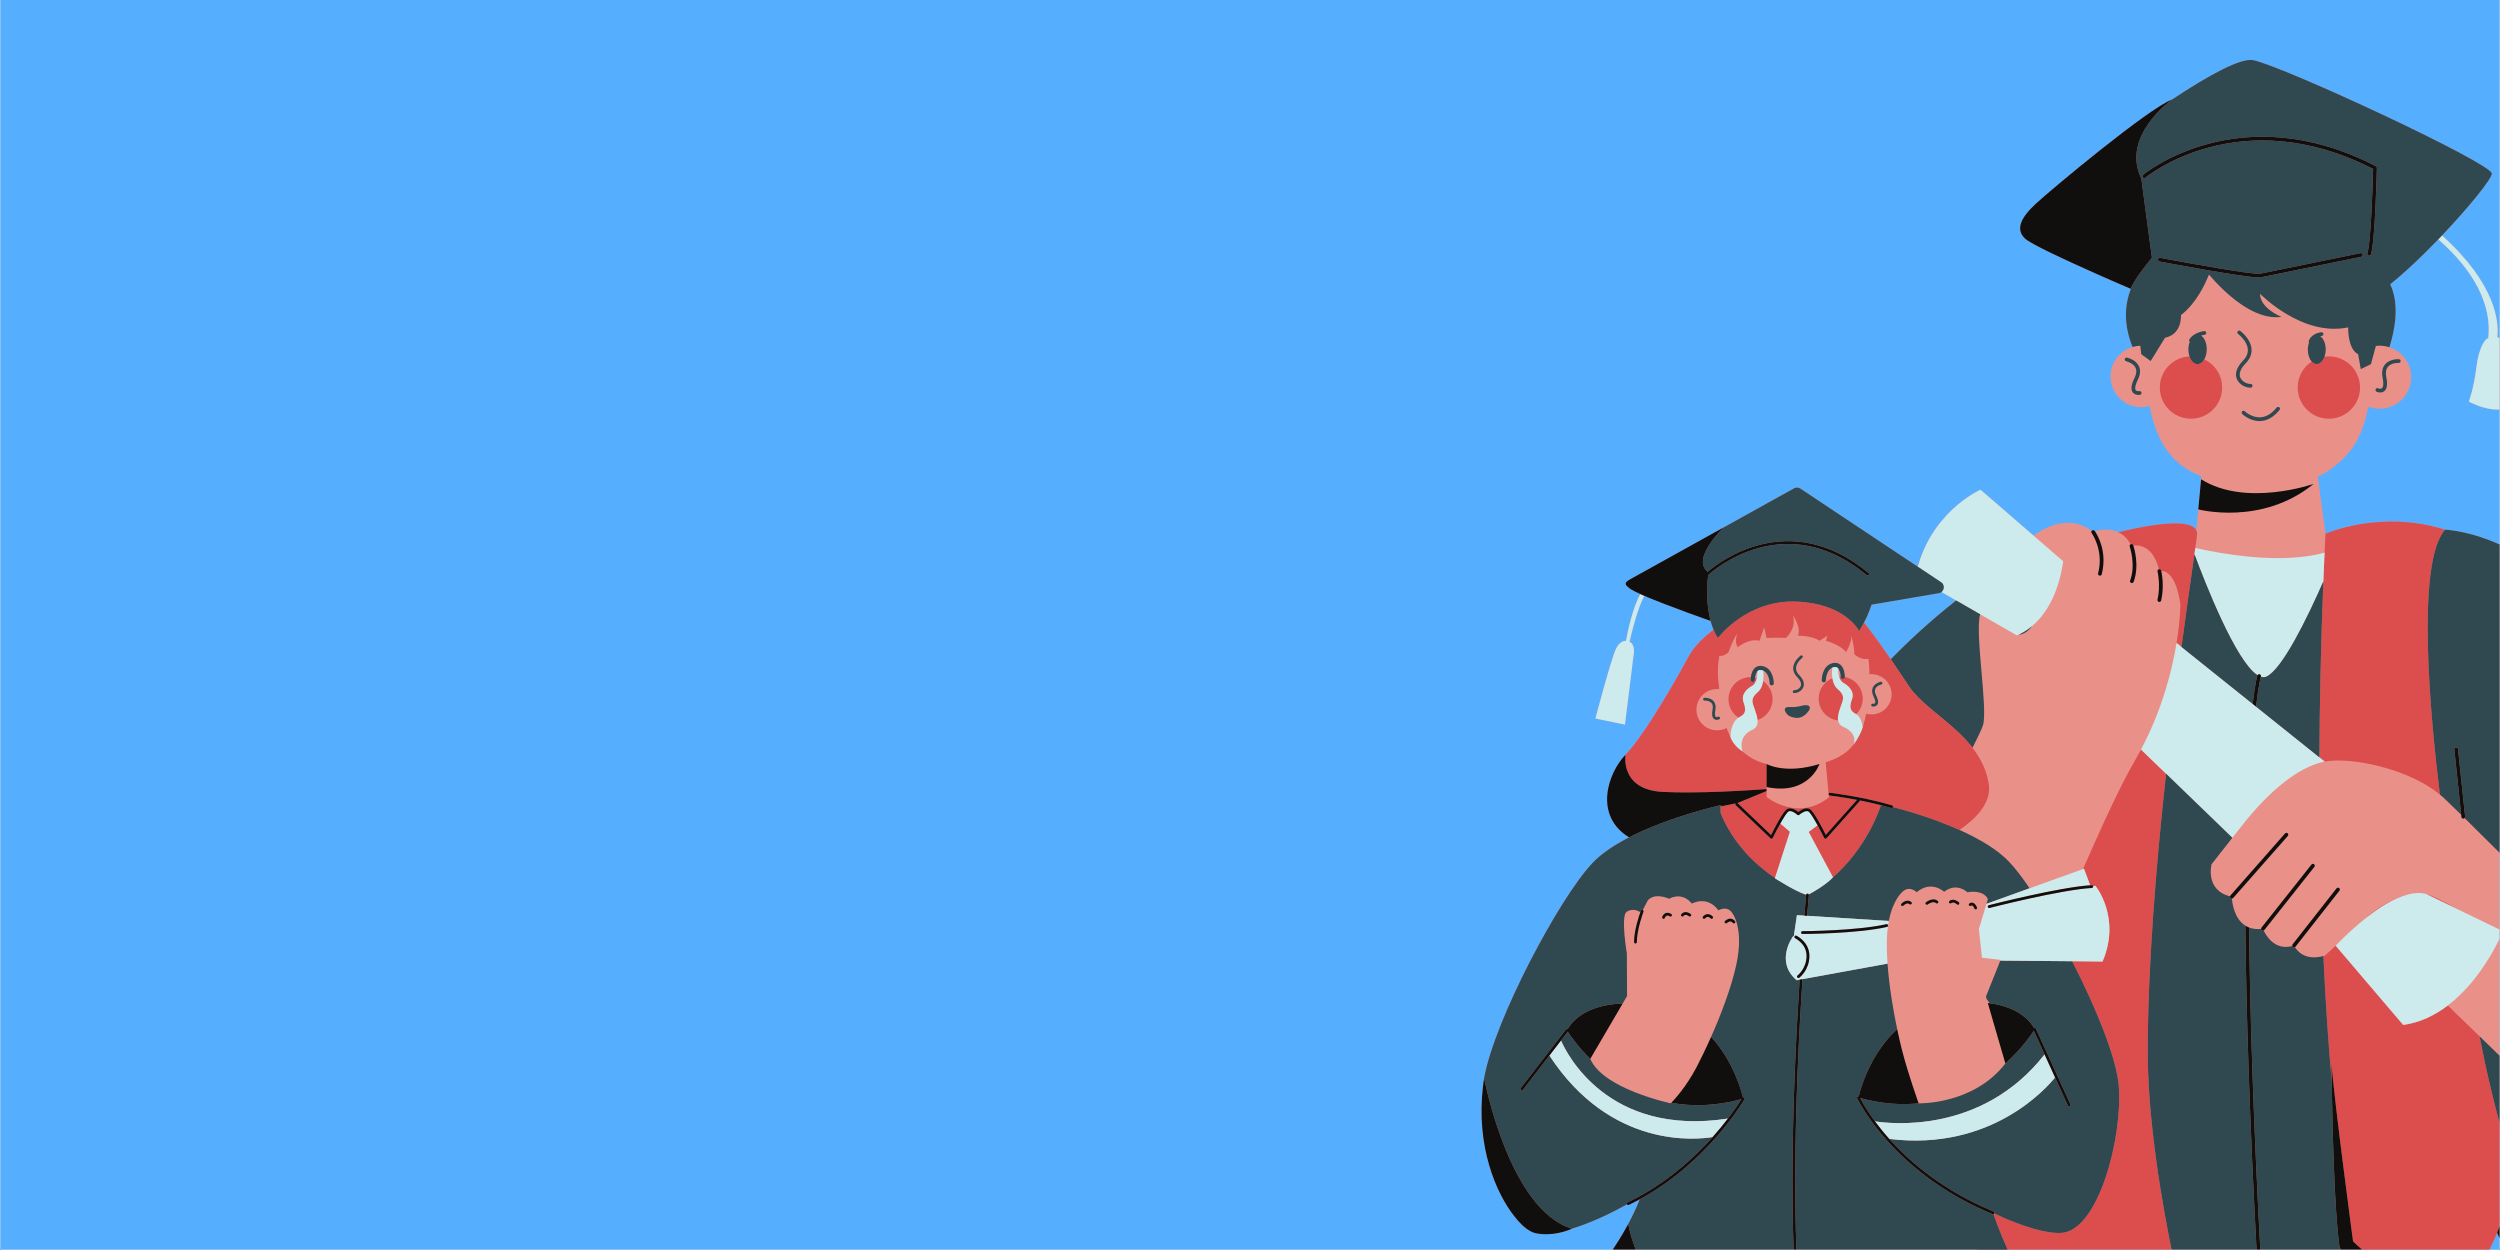 <svg xmlns="http://www.w3.org/2000/svg" xmlns:xlink="http://www.w3.org/1999/xlink" width="6912" zoomAndPan="magnify" viewBox="0 0 5184 2592" height="3456" preserveAspectRatio="xMidYMid meet" version="1.0"><rect x="0" y="0" width="5184" height="2592" fill="#333333" stroke="none"/><defs><clipPath id="id1"><path d="M 1 0 L 5183 0 L 5183 2591 L 1 2591 Z M 1 0 " clip-rule="nonzero"/></clipPath><clipPath id="id2"><path d="M 3606.41 124.25 L 5183 124.25 L 5183 2591 L 3606.41 2591 Z M 3606.41 124.25 " clip-rule="nonzero"/></clipPath><clipPath id="id3"><path d="M 4124.52 738 L 5183 738 L 5183 2591 L 4124.52 2591 Z M 4124.52 738 " clip-rule="nonzero"/></clipPath><clipPath id="id4"><path d="M 3971 488 L 5183 488 L 5183 2126 L 3971 2126 Z M 3971 488 " clip-rule="nonzero"/></clipPath><clipPath id="id5"><path d="M 3665 124.25 L 5183 124.25 L 5183 2591 L 3665 2591 Z M 3665 124.25 " clip-rule="nonzero"/></clipPath><clipPath id="id6"><path d="M 3606.41 206 L 5183 206 L 5183 2591 L 3606.41 2591 Z M 3606.41 206 " clip-rule="nonzero"/></clipPath><clipPath id="id7"><path d="M 3072 1011 L 4395 1011 L 4395 2591 L 3072 2591 Z M 3072 1011 " clip-rule="nonzero"/></clipPath><clipPath id="id8"><path d="M 3075 1011 L 4395 1011 L 4395 2591 L 3075 2591 Z M 3075 1011 " clip-rule="nonzero"/></clipPath><clipPath id="id9"><path d="M 3072.109 1093 L 4341 1093 L 4341 2591 L 3072.109 2591 Z M 3072.109 1093 " clip-rule="nonzero"/></clipPath></defs><g clip-path="url(#id1)"><path fill="#ffffff" d="M 1 0 L 5183 0 L 5183 2598.496 L 1 2598.496 Z M 1 0 " fill-opacity="1" fill-rule="nonzero"/></g><path fill="#56aeff" d="M 1 0 L 5183 0 L 5183 2591 L 1 2591 Z M 1 0 " fill-opacity="1" fill-rule="nonzero"/><path fill="#ffffff" d="M 1 0 L 5183 0 L 5183 2591 L 1 2591 Z M 1 0 " fill-opacity="1" fill-rule="nonzero"/><path fill="#56aeff" d="M 1 0 L 5183 0 L 5183 2591 L 1 2591 Z M 1 0 " fill-opacity="1" fill-rule="nonzero"/><g clip-path="url(#id2)"><path fill="#e99189" d="M 5623.207 2458.703 L 5623.207 2458.824 C 5623.066 2458.984 5622.945 2459.125 5622.824 2459.27 C 5608.352 2479.512 5591.918 2496.656 5573.562 2509.895 C 5493.234 2582.805 5438.691 2585.379 5438.672 2585.379 C 5348.449 2624.789 5236.871 2651.367 5190.164 2580.094 C 5185.367 2572.785 5181.379 2564.648 5178.141 2555.844 C 5161.078 2599.039 5134.527 2644.121 5093.137 2678.371 C 4961.852 2682.965 4886.949 2623.168 4861.469 2598.109 C 4818.117 2605.234 4758.211 2613.312 4688.367 2617.867 C 4688.367 2617.887 4688.367 2617.887 4688.367 2617.887 C 4688.508 2620.031 4686.848 2621.855 4684.723 2621.953 C 4684.664 2621.977 4684.582 2621.977 4684.52 2621.977 C 4682.477 2621.977 4680.777 2620.395 4680.676 2618.332 C 4622.895 2621.875 4558.699 2622.926 4491.75 2619.059 C 4470.133 2643.492 4427.512 2690.109 4395.758 2714.969 C 4164.004 2720.293 4076.492 2559.367 4076.492 2559.367 L 4083.051 2515.016 C 4043.828 2493.863 4006.449 2468.926 3971.922 2439.43 L 3974.148 2410.465 C 3901.734 2472.324 3816.324 2513.719 3774.352 2480.301 C 3770.809 2477.465 3767.57 2474.125 3764.676 2470.199 C 3728.793 2431.414 3604.793 2284.316 3606.43 2104.625 C 3608.355 1894.613 3734.219 1642.477 3734.219 1642.477 C 3734.219 1642.477 3734.117 1642.719 3733.953 1643.082 C 3753 1600.391 3774.047 1559.32 3796.613 1522.258 C 3854.477 1427.16 3956.965 1323.195 4056.273 1245.141 L 3971.922 1196.602 C 3996.957 1063.648 4106.77 1015.492 4106.77 1015.492 L 4217.133 1110.977 C 4225.387 1104.297 4283.23 1060.656 4337.309 1100.875 C 4337.531 1100.594 4337.734 1100.289 4338.059 1100.066 C 4339.758 1098.789 4342.184 1099.137 4343.461 1100.836 C 4343.543 1100.957 4343.785 1101.32 4344.129 1101.785 C 4352.445 1099.074 4373.312 1094.094 4392.801 1103.648 C 4430.164 1094.297 4539.734 1069.785 4554.348 1099.66 L 4559.488 1044.34 L 4564.164 993.754 L 4564.73 987.703 C 4559.789 985.699 4554.934 983.531 4550.199 981.184 C 4501.18 956.914 4472.199 916.043 4457.242 841.918 C 4450.461 843.82 4443.277 844.672 4435.848 844.164 C 4400.715 841.777 4374.184 811.352 4376.551 776.211 C 4378.434 748.883 4397.316 726.82 4422.129 719.492 C 4402.293 670.992 4406.441 630.305 4418.504 598.93 C 4394.281 588.973 4368.395 577.816 4343.199 566.078 C 4284.324 539.902 4210.555 505.836 4198.875 494.5 C 4178.98 475.23 4190.395 451.445 4220.957 422.902 C 4251.535 394.383 4455.785 224.023 4503.91 206.434 C 4580.051 155.707 4647.242 119.293 4672.52 124.777 C 4739.246 139.289 5165.574 337.988 5167.031 359.75 C 5167.738 370.172 5119.996 428.996 5063.73 488.246 C 5176.523 589.941 5181.945 668.402 5178.402 699.27 C 5188.16 702.367 5202.57 710.078 5208.922 729.148 C 5225.863 780.098 5215.219 837.586 5215.219 837.586 C 5179.09 866.594 5119.469 832.707 5119.469 832.707 C 5119.469 832.707 5129.812 804.469 5134.77 763.641 C 5141.023 712.105 5156.77 702.449 5156.77 702.449 L 5159.664 701.172 C 5168.871 615.812 5110.141 543.629 5056.043 496.301 C 5022.383 531.281 4986.398 565.613 4956.266 589.457 C 4976.059 630.992 4966.121 683.824 4954.664 720.078 C 4982.516 729.109 5001.82 756.109 4999.719 786.637 C 4997.246 822.688 4966.082 849.895 4930.074 847.422 C 4923.379 846.977 4916.98 845.52 4911.031 843.234 C 4897.715 910.883 4872.84 944.605 4830.422 974.504 C 4822.832 979.867 4814.777 984.422 4806.316 988.328 L 4822.043 1106.867 C 4822.305 1106.766 4935.316 1056 5070.027 1098.344 C 5070.027 1098.344 5233.777 1104.113 5355.148 1271.762 C 5476.52 1439.387 5651.824 1832.469 5690.379 2015.52 C 5721.262 2162.316 5698.84 2352.371 5623.207 2458.703 " fill-opacity="1" fill-rule="nonzero"/></g><g clip-path="url(#id3)"><path fill="#dc4d4e" d="M 4418.039 1128.73 C 4418.223 1128.629 4418.363 1128.484 4418.566 1128.406 C 4420.59 1127.719 4422.777 1128.77 4423.465 1130.773 C 4423.504 1130.855 4423.586 1131.098 4423.664 1131.32 C 4434.293 1129.945 4464.246 1130.793 4476.711 1180.328 C 4478.777 1179.84 4480.859 1181.074 4481.387 1183.141 C 4481.406 1183.223 4481.445 1183.402 4481.508 1183.688 C 4490.492 1183.828 4512.715 1190.832 4521.258 1253.926 C 4521.258 1253.926 4521.258 1284.855 4513.324 1333.258 L 4523.582 1341.473 C 4534.797 1257.188 4544.613 1189.719 4550.398 1149.254 C 4551.09 1144.559 4551.715 1140.188 4552.262 1136.238 C 4554.508 1120.43 4555.824 1110.652 4555.945 1107.98 C 4556.086 1104.824 4555.52 1102.07 4554.348 1099.66 C 4539.734 1069.785 4430.164 1094.297 4392.801 1103.648 C 4402.012 1108.164 4410.895 1115.938 4418.039 1128.73 Z M 4453.559 2183.164 C 4453.559 2004.121 4471.043 1792.492 4491.566 1604.48 L 4439.594 1554.262 C 4435.586 1561.812 4431.457 1569.383 4427.066 1576.973 C 4341.902 1723.527 4233.445 2035.277 4164.086 2100.312 C 4163.113 2101.203 4162.121 2102.055 4161.133 2102.945 C 4160.34 2110.801 4159.574 2118.633 4158.805 2126.406 C 4158.805 2126.488 4158.785 2126.59 4158.785 2126.668 L 4162.223 2120.051 L 4124.984 2547.344 C 4221.645 2689.441 4395.758 2714.969 4395.758 2714.969 C 4427.512 2690.109 4470.133 2643.492 4491.75 2619.059 C 4500.289 2609.406 4505.57 2603.211 4505.57 2603.211 C 4505.57 2603.211 4453.559 2368.137 4453.559 2183.164 Z M 5194.352 2367.875 C 5173.629 2297.715 5156.184 2223.992 5141.57 2148.793 L 5075.793 2084.969 C 5049.441 2105.012 5018.621 2120.395 4983.344 2125.352 L 4843.254 1961.008 L 4820.566 1981.816 C 4819.574 1982.098 4818.684 1982.242 4817.75 1982.484 C 4822.348 2081.711 4828.457 2168.145 4835.074 2242.07 C 4834.73 2219.48 4834.629 2205.633 4834.629 2205.633 C 4839.812 2278.973 4879.316 2574.305 4879.316 2574.305 C 4974.5 2665.07 5079.074 2677.094 5091.844 2678.25 C 5092.023 2678.27 5092.188 2678.289 5092.348 2678.289 C 5092.469 2678.309 5092.652 2678.328 5092.754 2678.328 C 5092.996 2678.352 5093.137 2678.371 5093.137 2678.371 C 5134.527 2644.121 5161.078 2599.039 5178.141 2555.844 C 5207.184 2482.406 5208.742 2414.391 5208.742 2414.391 C 5203.762 2399.09 5198.984 2383.562 5194.352 2367.875 Z M 4820.223 1145.832 C 4819.309 1166.055 4818.461 1186.055 4817.672 1205.852 C 4812.469 1337.043 4809.98 1458.535 4809.516 1570.395 L 4820.566 1579.238 C 4876.77 1568.977 4994.859 1594.461 5059.422 1647.637 C 5040.539 1495.172 5008.5 1168.668 5070.027 1098.344 C 4935.316 1056 4822.305 1106.766 4822.043 1106.867 C 4822.043 1106.867 4822.023 1106.887 4822.023 1106.887 C 4821.395 1119.965 4820.809 1132.918 4820.223 1145.832 Z M 5030.52 1853.664 L 5095.871 1885.301 C 5067.031 1868.926 5043.09 1856.82 5030.52 1853.664 Z M 4912.043 1897.992 L 4905.062 1904.391 C 4931.695 1883.297 4963.309 1862.672 4992.473 1854.938 C 4951.527 1865.199 4912.043 1897.992 4912.043 1897.992 Z M 4607.898 804.227 C 4608.141 778.156 4592.883 755.605 4570.762 745.16 C 4567.219 751.293 4562.18 755.141 4556.613 755.078 C 4549.449 754.996 4543.277 748.559 4540.117 739.086 C 4506.137 740.707 4478.918 768.52 4478.594 802.949 C 4478.25 838.68 4506.887 867.93 4542.609 868.23 C 4578.309 868.598 4607.535 839.934 4607.898 804.227 Z M 4793.484 749.672 C 4796.398 752.914 4799.941 754.816 4803.766 754.836 C 4810.73 754.938 4816.863 748.781 4820.121 739.652 C 4823.258 739.207 4826.477 738.906 4829.754 738.945 C 4865.453 739.309 4894.133 768.5 4893.809 804.188 C 4893.426 839.934 4864.219 868.578 4828.52 868.23 C 4792.816 867.91 4764.16 838.68 4764.504 802.973 C 4764.707 780.684 4776.203 761.129 4793.484 749.672 " fill-opacity="1" fill-rule="nonzero"/></g><g clip-path="url(#id4)"><path fill="#cdeaec" d="M 5190.164 1930.945 L 5095.871 1885.301 L 5030.52 1853.664 C 5018.863 1850.484 5005.93 1851.355 4992.473 1854.938 C 4963.309 1862.672 4931.695 1883.297 4905.062 1904.391 C 4869.746 1932.363 4843.254 1961.008 4843.254 1961.008 L 4983.344 2125.352 C 5018.621 2120.395 5049.441 2105.012 5075.793 2084.969 C 5151.566 2027.32 5190.164 1930.945 5190.164 1930.945 Z M 4172.547 1312.043 L 4175.461 1313.723 L 4181.957 1317.469 C 4181.957 1317.469 4183.453 1317 4186.004 1315.949 C 4191.449 1313.66 4201.871 1308.461 4213.934 1298.176 C 4237.531 1278.098 4267.363 1238.703 4278.312 1163.91 L 4268.98 1155.832 L 4263.762 1151.32 L 4217.133 1110.977 L 4106.77 1015.492 C 4106.77 1015.492 3996.957 1063.648 3971.922 1196.602 L 4056.273 1245.141 L 4120.43 1282.062 Z M 4816.375 1580.047 C 4817.73 1579.746 4819.148 1579.48 4820.566 1579.238 L 4809.516 1570.395 L 4678.207 1465.254 L 4671.125 1459.586 L 4523.582 1341.473 L 4513.324 1333.258 C 4503.992 1390.098 4483.672 1471.023 4439.594 1554.262 L 4491.566 1604.48 L 4629.008 1737.289 L 4646.633 1714.941 C 4704.84 1639.785 4765.637 1591.629 4816.375 1580.047 Z M 4681.203 1400.055 C 4682.094 1398.477 4683.934 1397.645 4685.695 1398.234 C 4687.719 1398.883 4688.852 1401.066 4688.184 1403.09 C 4688.184 1403.113 4688.164 1403.191 4688.125 1403.336 C 4692.355 1404.672 4696.402 1404.59 4700.145 1402.789 C 4733.012 1386.957 4784.34 1281.414 4817.672 1205.852 C 4818.461 1186.055 4819.309 1166.055 4820.223 1145.832 C 4729.371 1171.805 4600.469 1147.191 4552.262 1136.238 C 4551.715 1140.188 4551.09 1144.559 4550.398 1149.254 C 4572.34 1208.242 4636.254 1371.738 4681.203 1400.055 Z M 5056.043 496.301 C 5058.613 493.609 5061.184 490.938 5063.73 488.246 C 5176.523 589.941 5181.945 668.402 5178.402 699.27 C 5188.16 702.367 5202.57 710.078 5208.922 729.148 C 5225.863 780.098 5215.219 837.586 5215.219 837.586 C 5179.09 866.594 5119.469 832.707 5119.469 832.707 C 5119.469 832.707 5129.812 804.469 5134.77 763.641 C 5141.023 712.105 5156.77 702.449 5156.77 702.449 L 5159.664 701.172 C 5168.871 615.812 5110.141 543.629 5056.043 496.301 " fill-opacity="1" fill-rule="nonzero"/></g><g clip-path="url(#id5)"><path fill="#304850" d="M 4649.285 852.91 C 4647.809 854.445 4647.828 856.875 4649.367 858.355 C 4650.016 858.98 4664.789 873.129 4685.188 873.129 C 4686.039 873.129 4686.91 873.09 4687.781 873.051 C 4702.047 872.199 4715.203 864.469 4726.902 850.016 C 4728.238 848.355 4727.973 845.926 4726.312 844.59 C 4724.695 843.234 4722.227 843.477 4720.891 845.137 C 4710.629 857.809 4699.355 864.59 4687.395 865.316 C 4669.223 866.449 4654.891 852.949 4654.75 852.828 C 4653.23 851.352 4650.762 851.371 4649.285 852.91 Z M 5623.207 2458.703 C 5698.84 2352.371 5721.262 2162.316 5690.379 2015.52 C 5651.824 1832.469 5476.52 1439.387 5355.148 1271.762 C 5233.777 1104.113 5070.027 1098.344 5070.027 1098.344 C 5008.5 1168.668 5040.539 1495.172 5059.422 1647.637 C 5062.438 1650.105 5065.371 1652.617 5068.125 1655.207 C 5075.855 1662.477 5088.059 1674.297 5103.48 1689.398 L 5089.312 1554.16 C 5089.07 1552.035 5090.629 1550.152 5092.754 1549.93 C 5094.797 1549.688 5096.762 1551.223 5096.984 1553.371 L 5111.637 1693.242 C 5111.777 1694.438 5111.312 1695.531 5110.523 1696.32 C 5225.945 1809.715 5493.863 2079.121 5493.863 2079.121 L 5527.156 2108.41 C 5564.719 2109.422 5622.418 2127.539 5636.422 2225.551 C 5642.699 2269.52 5638.285 2313.301 5629.016 2353.16 C 5626.992 2360.203 5585.664 2499.023 5438.672 2585.379 C 5438.691 2585.379 5493.234 2582.805 5573.562 2509.895 C 5591.918 2496.656 5608.352 2479.512 5622.824 2459.27 C 5622.945 2459.125 5623.066 2458.984 5623.207 2458.824 Z M 4172.547 1312.043 C 4172.625 1312.102 4173.68 1312.871 4175.461 1313.723 Z M 4213.934 1298.176 C 4201.871 1308.461 4191.449 1313.66 4186.004 1315.949 C 4193.473 1315.766 4203.391 1311.902 4213.934 1298.176 Z M 4263.762 1151.32 L 4268.98 1155.832 C 4267.18 1154.031 4265.441 1152.594 4263.762 1151.32 Z M 3748.445 2402.812 C 3748.445 2402.812 3779.047 2221.059 3899.363 2092.316 C 3872.043 2028.027 3882.445 1914.57 3931.465 1841.637 C 3931.465 1841.637 4101.953 1538.148 4112.074 1503.473 C 4122.191 1468.777 4094.566 1311.414 4106.121 1273.824 L 4120.43 1282.062 L 4056.273 1245.141 C 3956.965 1323.195 3854.477 1427.16 3796.613 1522.258 C 3774.047 1559.32 3753 1600.391 3733.953 1643.082 C 3726.953 1658.852 3574.676 2010.68 3748.445 2402.812 Z M 4436.215 811.09 C 4436.172 811.109 4430.789 811.859 4428.664 808.984 C 4427.531 807.445 4425.691 802.262 4432.914 787.668 C 4438.32 776.797 4439.047 767.184 4435.102 759.066 C 4428.523 745.484 4411.281 741.719 4410.531 741.578 C 4408.465 741.152 4406.402 742.469 4405.957 744.551 C 4405.531 746.637 4406.867 748.703 4408.934 749.129 C 4409.094 749.168 4423.262 752.305 4428.16 762.465 C 4430.992 768.316 4430.266 775.645 4425.992 784.227 C 4419.172 797.992 4418.02 807.605 4422.492 813.617 C 4425.852 818.152 4431.336 818.922 4434.656 818.922 C 4436.254 818.922 4437.367 818.738 4437.488 818.719 C 4439.594 818.375 4440.988 816.371 4440.645 814.285 C 4440.301 812.18 4438.297 810.785 4436.215 811.09 Z M 4556.613 755.078 C 4562.18 755.141 4567.219 751.293 4570.762 745.16 C 4573.875 739.734 4575.84 732.527 4575.922 724.574 C 4576.062 711.516 4571.125 700.383 4564.082 695.852 C 4568.211 694.574 4571.328 694.25 4571.406 694.23 C 4573.531 694.027 4575.09 692.125 4574.891 690.02 C 4574.668 687.895 4572.684 686.336 4570.68 686.539 C 4569.809 686.621 4549.793 688.684 4539.996 703.562 C 4538.945 705.18 4539.309 707.266 4540.707 708.52 C 4538.965 713.098 4537.914 718.461 4537.871 724.207 C 4537.812 729.594 4538.641 734.676 4540.117 739.086 C 4543.277 748.559 4549.449 754.996 4556.613 755.078 Z M 4946.004 755.262 C 4940.074 762.062 4938.273 771.535 4940.621 783.418 C 4943.797 799.43 4940.641 803.941 4939.121 805.137 C 4936.328 807.344 4931.352 805.199 4931.332 805.199 C 4929.387 804.285 4927.082 805.137 4926.191 807.082 C 4925.301 809.023 4926.129 811.312 4928.074 812.203 C 4928.297 812.305 4931.715 813.863 4935.824 813.863 C 4938.434 813.863 4941.328 813.215 4943.898 811.211 C 4949.789 806.594 4951.184 797 4948.211 781.918 C 4946.348 772.527 4947.562 765.262 4951.812 760.363 C 4959.199 751.84 4973.73 752.508 4973.852 752.527 C 4976.219 752.711 4977.797 751.008 4977.922 748.883 C 4978.043 746.758 4976.422 744.938 4974.297 744.816 C 4973.547 744.754 4955.941 743.863 4946.004 755.262 Z M 4820.121 739.652 C 4821.637 735.363 4822.547 730.422 4822.59 725.141 C 4822.73 712.469 4817.934 701.578 4811.074 697.164 C 4812.977 696.719 4814.27 696.598 4814.312 696.578 C 4816.457 696.395 4818.016 694.535 4817.852 692.41 C 4817.672 690.281 4815.828 688.723 4813.684 688.887 C 4812.875 688.945 4793.605 690.668 4787.555 706.699 C 4787.09 707.934 4787.352 709.211 4788.043 710.203 C 4786.484 714.512 4785.574 719.492 4785.512 724.816 C 4785.43 735.141 4788.59 744.27 4793.484 749.672 C 4796.398 752.914 4799.941 754.816 4803.766 754.836 C 4810.73 754.938 4816.863 748.781 4820.121 739.652 Z M 4645.5 686.254 C 4643.801 685 4641.352 685.363 4640.098 687.086 C 4638.844 688.805 4639.207 691.215 4640.926 692.488 C 4641.109 692.633 4659.629 706.496 4661.066 724.047 C 4661.754 732.387 4658.395 740.441 4651.086 747.973 C 4634.25 765.281 4635.039 778.539 4638.68 786.617 C 4643.641 797.605 4656.246 803.883 4666.043 803.883 C 4666.406 803.883 4666.773 803.863 4667.117 803.863 C 4669.262 803.762 4670.879 801.938 4670.777 799.812 C 4670.68 797.668 4669.059 796.027 4666.73 796.129 C 4660.68 796.473 4649.672 792.184 4645.742 783.418 C 4641.938 774.996 4645.703 764.594 4656.633 753.359 C 4665.578 744.148 4669.668 734.047 4668.754 723.359 C 4666.996 702.285 4646.371 686.902 4645.5 686.254 Z M 4700.145 1402.789 C 4696.402 1404.59 4692.355 1404.672 4688.125 1403.336 C 4687.496 1405.461 4683.105 1421.836 4678.207 1465.254 L 4809.516 1570.395 C 4809.98 1458.535 4812.469 1337.043 4817.672 1205.852 C 4784.34 1281.414 4733.012 1386.957 4700.145 1402.789 Z M 4671.125 1459.586 C 4676.242 1416.047 4680.695 1401.211 4680.836 1400.703 C 4680.918 1400.461 4681.082 1400.277 4681.203 1400.055 C 4636.254 1371.738 4572.34 1208.242 4550.398 1149.254 C 4544.613 1189.719 4534.797 1257.188 4523.582 1341.473 Z M 4656.023 1919.488 C 4633.438 1905.32 4628.965 1874.129 4628.098 1863.277 C 4628.035 1863.277 4627.953 1863.316 4627.895 1863.316 C 4626.984 1863.316 4626.07 1863.016 4625.344 1862.348 C 4624.23 1861.375 4623.867 1859.918 4624.168 1858.582 C 4571.773 1845.363 4585.918 1792.023 4585.918 1792.023 L 4629.008 1737.289 L 4491.566 1604.48 C 4471.043 1792.492 4453.559 2004.121 4453.559 2183.164 C 4453.559 2368.137 4505.57 2603.211 4505.57 2603.211 C 4505.57 2603.211 4500.289 2609.406 4491.75 2619.059 C 4558.699 2622.926 4622.895 2621.875 4680.676 2618.332 C 4680.676 2618.332 4680.656 2618.332 4680.656 2618.312 C 4664.426 2319.84 4657.562 2092.258 4656.023 1919.488 Z M 4851.449 2587.301 C 4840.176 2511.816 4836.25 2322.047 4835.074 2242.07 C 4828.457 2168.145 4822.348 2081.711 4817.75 1982.484 C 4780.168 1992.32 4763.734 1972.32 4758.758 1964.004 C 4758.191 1964.305 4757.582 1964.488 4756.957 1964.488 C 4756.125 1964.488 4755.297 1964.207 4754.586 1963.66 C 4753.918 1963.133 4753.535 1962.445 4753.332 1961.676 C 4717.086 1971.391 4698.992 1940.219 4693.953 1929.449 C 4693.465 1929.652 4692.961 1929.793 4692.434 1929.793 C 4691.586 1929.793 4690.734 1929.531 4690.027 1928.965 C 4689.176 1928.273 4688.691 1927.324 4688.59 1926.312 C 4678.836 1927.141 4670.637 1925.949 4663.777 1923.336 C 4665.395 2095.395 4672.258 2321.641 4688.367 2617.867 C 4758.211 2613.312 4818.117 2605.234 4861.469 2598.109 C 4854.77 2591.531 4851.449 2587.301 4851.449 2587.301 Z M 4158.785 2126.668 C 4158.785 2126.59 4158.805 2126.488 4158.805 2126.406 C 4158.723 2126.629 4158.66 2126.852 4158.562 2127.094 Z M 4074.57 2295.387 C 4052.168 2333.707 4015.25 2375.363 3974.148 2410.465 L 3971.922 2439.43 C 4006.449 2468.926 4043.828 2493.863 4083.051 2515.016 L 4130.855 2191.625 C 4115.555 2223.102 4096.75 2257.453 4074.57 2295.387 Z M 4920.949 350.457 C 4920.422 370.094 4916.758 502.859 4908.988 525.004 C 4908.277 527.031 4909.352 529.234 4911.355 529.945 C 4911.781 530.086 4912.207 530.148 4912.629 530.148 C 4914.23 530.148 4915.727 529.156 4916.273 527.555 C 4925.035 502.617 4928.578 354.527 4928.719 348.23 C 4928.762 346.754 4927.949 345.375 4926.656 344.688 C 4643.902 198.176 4445.93 360.738 4443.945 362.398 C 4442.324 363.777 4442.125 366.227 4443.48 367.844 C 4444.875 369.484 4447.305 369.688 4448.945 368.312 C 4450.867 366.691 4643.922 208.215 4920.949 350.457 Z M 4687.215 575.289 L 4896.176 532.496 C 4898.262 532.09 4899.617 530.047 4899.191 527.941 C 4898.746 525.855 4896.742 524.52 4894.617 524.926 L 4686.078 567.656 C 4668.777 569.273 4543.277 546.766 4479.32 534.621 C 4477.195 534.215 4475.195 535.613 4474.789 537.699 C 4474.402 539.801 4475.781 541.828 4477.863 542.23 C 4485.23 543.629 4652.988 575.387 4684.562 575.387 C 4685.594 575.387 4686.484 575.348 4687.215 575.289 Z M 4422.129 719.492 C 4402.293 670.992 4406.441 630.305 4418.504 598.93 C 4394.281 588.973 4368.395 577.816 4343.199 566.078 C 4384.504 584.438 4418.484 598.93 4418.484 598.93 C 4424.555 579.273 4462.242 534.602 4462.242 534.602 L 4440.16 369.891 C 4397.152 281.797 4503.934 206.434 4503.934 206.434 C 4503.934 206.434 4503.91 206.434 4503.91 206.434 C 4580.051 155.707 4647.242 119.293 4672.52 124.777 C 4739.246 139.289 5165.574 337.988 5167.031 359.75 C 5167.738 370.172 5119.996 428.996 5063.73 488.246 C 5061.184 490.938 5058.613 493.609 5056.043 496.301 C 5022.383 531.281 4986.398 565.613 4956.266 589.457 C 4976.059 630.992 4966.121 683.824 4954.664 720.078 C 4949.668 718.441 4944.426 717.348 4938.941 716.961 C 4934.73 716.68 4930.602 716.82 4926.574 717.328 L 4916.414 755.078 L 4895.266 765.402 L 4889.863 734.512 C 4867.641 723.52 4869.137 678.824 4869.137 678.824 C 4773.977 699.129 4686.445 609.191 4686.445 609.191 C 4686.445 639.656 4730.785 657.066 4730.785 657.066 C 4673.047 665.02 4612.652 606.703 4580.453 569.336 C 4572.965 588.547 4554.406 628.746 4522.41 653.441 C 4522.41 653.441 4525.609 692.73 4489.359 700.402 L 4459.629 748.641 L 4440.16 734.512 C 4440.16 734.512 4439.129 727.793 4438.156 716.859 C 4432.613 717.023 4427.27 717.973 4422.129 719.492 Z M 5141.57 2148.793 L 5256.523 2260.391 C 5229.891 2294.375 5209.086 2331.195 5194.352 2367.875 C 5173.629 2297.715 5156.184 2223.992 5141.57 2148.793 " fill-opacity="1" fill-rule="nonzero"/></g><g clip-path="url(#id6)"><path fill="#100f0d" d="M 4896.176 532.496 C 4898.262 532.09 4899.617 530.047 4899.191 527.941 C 4898.746 525.855 4896.742 524.52 4894.617 524.926 L 4686.078 567.656 C 4668.777 569.273 4543.277 546.766 4479.32 534.621 C 4477.195 534.215 4475.195 535.613 4474.789 537.699 C 4474.402 539.801 4475.781 541.828 4477.863 542.23 C 4485.23 543.629 4652.988 575.387 4684.562 575.387 C 4685.594 575.387 4686.484 575.348 4687.215 575.289 Z M 4920.949 350.457 C 4920.422 370.094 4916.758 502.859 4908.988 525.004 C 4908.277 527.031 4909.352 529.234 4911.355 529.945 C 4911.781 530.086 4912.207 530.148 4912.629 530.148 C 4914.23 530.148 4915.727 529.156 4916.273 527.555 C 4925.035 502.617 4928.578 354.527 4928.719 348.23 C 4928.762 346.754 4927.949 345.375 4926.656 344.688 C 4643.902 198.176 4445.93 360.738 4443.945 362.398 C 4442.324 363.777 4442.125 366.227 4443.48 367.844 C 4444.875 369.484 4447.305 369.688 4448.945 368.312 C 4450.867 366.691 4643.922 208.215 4920.949 350.457 Z M 4462.242 534.602 L 4440.16 369.891 C 4397.152 281.797 4503.934 206.434 4503.934 206.434 C 4503.934 206.434 4503.91 206.434 4503.91 206.434 C 4455.785 224.023 4251.535 394.383 4220.957 422.902 C 4190.395 451.445 4178.98 475.23 4198.875 494.5 C 4210.555 505.836 4284.324 539.902 4343.199 566.078 C 4384.504 584.438 4418.484 598.93 4418.484 598.93 C 4424.555 579.273 4462.242 534.602 4462.242 534.602 Z M 4797.453 1003.449 C 4797.453 1003.449 4656.914 1052.496 4564.164 993.754 L 4559.488 1044.34 L 4558.375 1056.262 C 4558.375 1056.262 4690.25 1091.078 4797.453 1003.449 Z M 5107.793 1697.516 C 5107.934 1697.516 5108.074 1697.516 5108.195 1697.492 C 5109.125 1697.395 5109.918 1696.949 5110.523 1696.32 C 5111.312 1695.531 5111.777 1694.438 5111.637 1693.242 L 5096.984 1553.371 C 5096.762 1551.223 5094.797 1549.688 5092.754 1549.93 C 5090.629 1550.152 5089.07 1552.035 5089.312 1554.16 L 5103.48 1689.398 L 5103.965 1694.055 C 5104.168 1696.035 5105.848 1697.516 5107.793 1697.516 Z M 5092.348 2678.289 C 5092.188 2678.289 5092.066 2678.27 5091.844 2678.25 C 5079.074 2677.094 4974.5 2665.07 4879.316 2574.305 C 4879.316 2574.305 4839.812 2278.973 4834.629 2205.633 C 4834.629 2205.633 4834.73 2219.48 4835.074 2242.07 C 4836.25 2322.047 4840.176 2511.816 4851.449 2587.301 C 4851.449 2587.301 4854.77 2591.531 4861.469 2598.109 C 4886.949 2623.168 4961.852 2682.965 5093.137 2678.371 C 5093.137 2678.371 5092.996 2678.352 5092.754 2678.328 C 5092.652 2678.328 5092.469 2678.309 5092.348 2678.289 Z M 4124.984 2547.344 L 4162.223 2120.051 L 4158.785 2126.668 L 4158.562 2127.094 C 4158.66 2126.852 4158.723 2126.629 4158.805 2126.406 C 4159.574 2118.633 4160.34 2110.801 4161.133 2102.945 C 4091.348 2165.516 3972.648 2172.883 3921.344 2125.352 C 3912.359 2117.055 3905.07 2105.719 3899.363 2092.316 C 3779.047 2221.059 3748.445 2402.812 3748.445 2402.812 C 3574.676 2010.68 3726.953 1658.852 3733.953 1643.082 C 3734.117 1642.719 3734.219 1642.477 3734.219 1642.477 C 3734.219 1642.477 3608.355 1894.613 3606.43 2104.625 C 3604.793 2284.316 3728.793 2431.414 3764.676 2470.199 C 3767.57 2474.125 3770.809 2477.465 3774.352 2480.301 C 3816.324 2513.719 3901.734 2472.324 3974.148 2410.465 C 4015.25 2375.363 4052.168 2333.707 4074.57 2295.387 C 4096.75 2257.453 4115.555 2223.102 4130.855 2191.625 L 4083.051 2515.016 L 4076.492 2559.367 C 4076.492 2559.367 4164.004 2720.293 4395.758 2714.969 C 4395.758 2714.969 4221.645 2689.441 4124.984 2547.344 Z M 4851.105 1846.902 C 4852.398 1845.223 4852.117 1842.793 4850.438 1841.457 C 4848.758 1840.18 4846.328 1840.445 4845.012 1842.125 L 4753.918 1958.234 C 4753.129 1959.246 4752.988 1960.52 4753.332 1961.676 C 4753.535 1962.445 4753.918 1963.133 4754.586 1963.66 C 4755.297 1964.207 4756.125 1964.488 4756.957 1964.488 C 4757.582 1964.488 4758.191 1964.305 4758.758 1964.004 C 4759.223 1963.762 4759.668 1963.438 4760.012 1962.992 Z M 4799.07 1797.551 C 4800.406 1795.871 4800.125 1793.422 4798.445 1792.105 C 4796.785 1790.789 4794.355 1791.055 4793.02 1792.734 L 4689.398 1923.539 C 4688.75 1924.348 4688.508 1925.34 4688.59 1926.312 C 4688.691 1927.324 4689.176 1928.273 4690.027 1928.965 C 4690.734 1929.531 4691.586 1929.793 4692.434 1929.793 C 4692.961 1929.793 4693.465 1929.652 4693.953 1929.449 C 4694.52 1929.207 4695.047 1928.844 4695.449 1928.336 Z M 4744.043 1733.363 C 4745.461 1731.766 4745.297 1729.336 4743.699 1727.918 C 4742.102 1726.5 4739.652 1726.664 4738.234 1728.262 L 4624.98 1856.902 C 4624.555 1857.387 4624.312 1857.973 4624.168 1858.582 C 4623.867 1859.918 4624.23 1861.375 4625.344 1862.348 C 4626.07 1863.016 4626.984 1863.316 4627.895 1863.316 C 4627.953 1863.316 4628.035 1863.277 4628.098 1863.277 C 4629.109 1863.219 4630.078 1862.812 4630.789 1862.004 Z M 4476.711 1180.328 C 4476.711 1180.328 4476.691 1180.328 4476.691 1180.328 C 4474.625 1180.852 4473.371 1182.957 4473.879 1185.023 C 4473.938 1185.305 4480.699 1212.977 4473.859 1243.441 C 4473.391 1245.527 4474.707 1247.59 4476.773 1248.059 C 4477.074 1248.117 4477.359 1248.156 4477.621 1248.156 C 4479.402 1248.156 4481 1246.922 4481.406 1245.141 C 4488.207 1214.82 4482.5 1187.918 4481.508 1183.688 C 4481.445 1183.402 4481.406 1183.223 4481.387 1183.141 C 4480.859 1181.074 4478.777 1179.84 4476.711 1180.328 Z M 4418.566 1128.406 C 4418.363 1128.484 4418.223 1128.629 4418.039 1128.73 C 4416.398 1129.621 4415.551 1131.523 4416.199 1133.344 C 4416.32 1133.707 4429.191 1171.297 4417.047 1203.828 C 4416.301 1205.832 4417.312 1208.059 4419.316 1208.785 C 4419.762 1208.969 4420.207 1209.051 4420.672 1209.051 C 4422.23 1209.051 4423.707 1208.078 4424.273 1206.52 C 4436.801 1172.977 4425.285 1136.137 4423.664 1131.32 C 4423.586 1131.098 4423.504 1130.855 4423.465 1130.773 C 4422.777 1128.77 4420.59 1127.719 4418.566 1128.406 Z M 4337.266 1105.469 C 4337.512 1105.816 4363.012 1140.812 4350.645 1188.891 C 4350.098 1190.953 4351.352 1193.059 4353.438 1193.605 C 4353.742 1193.664 4354.066 1193.727 4354.391 1193.727 C 4356.109 1193.727 4357.688 1192.551 4358.133 1190.812 C 4370.48 1142.816 4348.34 1107.879 4344.129 1101.785 C 4343.785 1101.32 4343.543 1100.957 4343.461 1100.836 C 4342.184 1099.137 4339.758 1098.789 4338.059 1100.066 C 4337.734 1100.289 4337.531 1100.594 4337.309 1100.875 C 4336.316 1102.211 4336.215 1104.074 4337.266 1105.469 Z M 4656.023 1919.488 C 4657.562 2092.258 4664.426 2319.84 4680.656 2618.312 C 4680.656 2618.332 4680.676 2618.332 4680.676 2618.332 C 4680.777 2620.395 4682.477 2621.977 4684.52 2621.977 C 4684.582 2621.977 4684.664 2621.977 4684.723 2621.953 C 4686.848 2621.855 4688.508 2620.031 4688.367 2617.887 C 4688.367 2617.887 4688.367 2617.887 4688.367 2617.867 C 4672.258 2321.641 4665.395 2095.395 4663.777 1923.336 C 4660.984 1922.262 4658.395 1920.988 4656.023 1919.488 Z M 4688.184 1403.09 C 4688.852 1401.066 4687.719 1398.883 4685.695 1398.234 C 4683.934 1397.645 4682.094 1398.477 4681.203 1400.055 C 4681.082 1400.277 4680.918 1400.461 4680.836 1400.703 C 4680.695 1401.211 4676.242 1416.047 4671.125 1459.586 L 4678.207 1465.254 C 4683.105 1421.836 4687.496 1405.461 4688.125 1403.336 C 4688.164 1403.191 4688.184 1403.113 4688.184 1403.09 Z M 5438.672 2585.379 C 5348.449 2624.789 5236.871 2651.367 5190.164 2580.094 C 5185.367 2572.785 5181.379 2564.648 5178.141 2555.844 C 5207.184 2482.406 5208.742 2414.391 5208.742 2414.391 C 5203.762 2399.09 5198.984 2383.562 5194.352 2367.875 C 5209.086 2331.195 5229.891 2294.375 5256.523 2260.391 L 5324.891 2326.723 C 5546.988 2349.332 5546.422 2125.352 5546.422 2125.352 L 5527.156 2108.41 C 5564.719 2109.422 5622.418 2127.539 5636.422 2225.551 C 5642.699 2269.52 5638.285 2313.301 5629.016 2353.16 C 5626.992 2360.203 5585.664 2499.023 5438.672 2585.379 " fill-opacity="1" fill-rule="nonzero"/></g><g clip-path="url(#id7)"><path fill="#e99189" d="M 4274.77 2556.555 C 4245.695 2558.492 4194.289 2544.453 4135.324 2516.172 C 4134.992 2516.879 4134.383 2517.402 4133.676 2517.648 C 4154.281 2576.688 4188.18 2655.77 4232.414 2695.559 C 4232.414 2695.559 4043.012 2838.852 3750.25 2848.562 C 3750.555 2850.141 3749.527 2851.645 3747.961 2851.949 C 3747.773 2851.98 3747.586 2852.008 3747.41 2852.008 C 3746.051 2852.008 3744.836 2851.039 3744.559 2849.648 C 3744.516 2849.359 3744.457 2849.07 3744.398 2848.766 C 3734.609 2849.027 3724.707 2849.156 3714.699 2849.098 C 3714.699 2849.098 3462.266 2873.312 3259.57 2705.039 C 3259.57 2705.039 3323.195 2628.168 3363.422 2560.809 C 3367.621 2553.688 3371.707 2546.492 3375.629 2539.258 C 3375.848 2538.852 3376.078 2538.418 3376.297 2538.012 C 3385.461 2520.961 3393.656 2503.723 3400.145 2486.906 C 3392.773 2490.914 3385.273 2494.793 3377.543 2498.484 C 3377.137 2498.672 3376.715 2498.758 3376.297 2498.758 C 3375.281 2498.758 3374.312 2498.207 3373.789 2497.281 C 3332.277 2520.602 3292.699 2537.594 3259.57 2547.781 C 3259.57 2547.781 3230.941 2561.734 3197.176 2558.984 C 3195.973 2558.969 3194.812 2558.926 3193.684 2558.84 C 3189.918 2558.594 3186.211 2557.871 3182.562 2556.727 C 3182.562 2556.727 3182.562 2556.727 3182.551 2556.727 C 3179.727 2556.074 3176.582 2554.73 3173.254 2552.875 C 3161.566 2546.781 3150.664 2536.32 3140.672 2522.727 C 3101.836 2473.965 3060.551 2376.891 3075.09 2252.805 C 3075.57 2247.449 3076.352 2241.703 3077.438 2235.609 C 3077.449 2235.535 3077.449 2235.492 3077.465 2235.422 L 3077.465 2235.434 C 3098.867 2115.68 3233.246 1861.965 3302.418 1789.234 C 3321.457 1769.203 3348.48 1751.531 3378.047 1736.332 C 3304.301 1691.16 3333.797 1603.246 3370.734 1564.902 C 3413.641 1520.367 3483.336 1395.227 3502.305 1360.055 C 3514.309 1337.781 3537.707 1317.559 3553.258 1305.707 C 3550.84 1299.902 3548.711 1293.75 3546.859 1287.453 C 3546.859 1287.453 3546.859 1287.453 3546.859 1287.469 C 3546.859 1287.469 3458.949 1256.812 3409.543 1235.449 C 3401.898 1250.055 3391.254 1277.887 3378.973 1330.672 C 3392.484 1337.359 3387.199 1359.477 3387.199 1359.477 L 3369.535 1502.551 L 3308.281 1489.801 C 3308.281 1489.801 3340.238 1368.668 3350.406 1346.406 C 3357.543 1330.773 3366.812 1328.66 3371.719 1328.777 C 3374.703 1312.031 3384.652 1262.039 3401.406 1231.859 C 3393.629 1228.344 3387.258 1225.172 3382.941 1222.582 C 3381.641 1221.988 3380.508 1221.238 3379.555 1220.34 C 3379.539 1220.34 3379.539 1220.34 3379.539 1220.34 C 3367.637 1211.422 3367.781 1208.168 3382.016 1200.25 L 3530.613 1117.777 C 3556.141 1103.605 3574.617 1093.359 3574.617 1093.359 L 3720.176 1012.582 C 3724.273 1010.309 3729.281 1010.512 3733.191 1013.102 L 4025.012 1207.27 C 4034.441 1213.535 4031.34 1228.125 4020.164 1230.035 L 3880.82 1253.832 C 3876.156 1268.566 3870.176 1281.477 3865.121 1291.043 C 3900.41 1334.508 3937.074 1392.113 3959.332 1424.68 C 3999.152 1482.953 4109.145 1526.012 4123.988 1626.477 C 4129.734 1665.352 4096.547 1698.281 4063.211 1721.004 C 4103.02 1738.836 4141.277 1760.91 4166.039 1786.949 C 4178.477 1800.031 4193.043 1818.98 4208.668 1841.949 L 4321.367 1801.363 L 4334.125 1835.727 C 4335.195 1835.652 4336.238 1835.582 4337.266 1835.535 C 4338.598 1835.465 4339.844 1836.449 4340.176 1837.793 C 4341.785 1837.418 4343.391 1837.055 4345 1836.695 C 4345 1836.695 4399.156 1902.551 4359.754 1993.91 C 4359.754 1993.91 4339.773 1993.637 4296.824 1993.188 C 4346.984 2091 4389.598 2195.996 4393.594 2253.266 C 4401.184 2361.953 4350.617 2551.5 4274.77 2556.555 " fill-opacity="1" fill-rule="nonzero"/></g><path fill="#dc4d4e" d="M 3750.438 1724.957 L 3800.844 1819.238 C 3868.309 1760.301 3895.938 1683.328 3900.426 1669.68 C 3885.121 1665.742 3870.148 1662.457 3856.508 1659.766 C 3856.492 1660.445 3856.273 1661.125 3855.781 1661.691 L 3787.434 1738.242 C 3786.871 1738.867 3786.09 1739.215 3785.262 1739.215 C 3785.133 1739.215 3785.004 1739.199 3784.871 1739.184 C 3783.918 1739.055 3783.09 1738.461 3782.672 1737.594 C 3778.906 1729.922 3773.953 1720.309 3768.973 1711.266 Z M 3711.586 1724.727 L 3691.676 1707.586 C 3686.043 1717.648 3680.223 1728.863 3675.953 1737.594 C 3675.547 1738.418 3674.766 1739.012 3673.867 1739.168 C 3673.691 1739.199 3673.52 1739.215 3673.344 1739.215 C 3672.605 1739.215 3671.898 1738.922 3671.348 1738.418 L 3599.207 1669.594 C 3598.207 1668.637 3598.09 1667.164 3598.77 1666.02 L 3570.883 1671.621 L 3567.449 1672.301 C 3567.738 1677.062 3567.898 1681.75 3567.93 1686.367 C 3594.703 1751.211 3641.445 1794.172 3680.613 1820.629 Z M 3816.859 1465.238 C 3821.117 1452.109 3827.965 1443.57 3810.691 1428.852 C 3804.176 1423.277 3801.047 1414.781 3799.684 1406.355 C 3782.715 1413.246 3770.855 1429.965 3771.16 1449.359 C 3771.52 1472.516 3789.043 1491.332 3811.43 1493.98 C 3809.82 1484.762 3814.195 1473.5 3816.859 1465.238 Z M 3821.188 1407.949 C 3818.801 1407.949 3816.844 1406.012 3816.844 1403.605 C 3816.844 1403.434 3816.832 1403.188 3816.816 1402.984 C 3816.598 1402.984 3816.383 1402.957 3816.164 1402.957 C 3815.281 1402.969 3814.41 1403.07 3813.543 1403.129 C 3815.195 1408.703 3818.105 1413.824 3823.215 1416.52 C 3828.312 1419.223 3846.922 1431.238 3840.273 1449.809 C 3833.613 1468.391 3837.438 1474.848 3848.859 1480.824 C 3848.949 1480.883 3849.035 1480.941 3849.121 1481 C 3857.594 1472.562 3862.777 1460.836 3862.59 1447.957 C 3862.242 1425.91 3846.34 1407.762 3825.504 1403.781 C 3825.418 1406.082 3823.535 1407.949 3821.188 1407.949 Z M 3615.395 1456.047 C 3608.734 1437.492 3627.328 1425.461 3632.422 1422.77 C 3638.562 1419.516 3641.547 1412.828 3642.949 1406.012 C 3641.734 1405.648 3640.473 1405.359 3639.215 1405.098 C 3638.941 1407.066 3638.809 1408.805 3638.809 1409.844 C 3638.824 1412.234 3636.867 1414.188 3634.465 1414.188 C 3632.074 1414.188 3630.121 1412.25 3630.121 1409.844 C 3630.121 1409.254 3630.148 1407.066 3630.527 1404.156 C 3630.094 1404.156 3629.656 1404.113 3629.207 1404.113 C 3603.969 1404.52 3583.797 1425.273 3584.203 1450.504 C 3584.449 1466.324 3592.691 1480.129 3605.012 1488.133 C 3605.605 1487.773 3606.156 1487.383 3606.793 1487.062 C 3618.336 1481.332 3622.043 1474.629 3615.395 1456.047 Z M 3638.793 1471.477 C 3640.82 1477.715 3643.777 1485.66 3644.441 1493.145 C 3662.816 1486.992 3675.938 1469.508 3675.633 1449.113 C 3675.387 1433.844 3667.652 1420.469 3655.996 1412.336 C 3654.652 1420.844 3651.551 1429.473 3644.949 1435.09 C 3627.688 1449.809 3634.539 1458.348 3638.793 1471.477 Z M 3370.734 1564.902 C 3413.641 1520.367 3483.336 1395.227 3502.305 1360.055 C 3514.309 1337.781 3537.707 1317.559 3553.258 1305.707 C 3555.879 1311.945 3558.836 1317.777 3562.207 1322.914 C 3562.207 1322.914 3621.375 1243.758 3724.184 1247.418 C 3827.012 1251.066 3854.914 1308.398 3854.914 1308.398 C 3854.914 1308.398 3859.418 1301.84 3865.121 1291.043 C 3900.41 1334.508 3937.074 1392.113 3959.332 1424.68 C 3999.152 1482.953 4109.145 1526.012 4123.988 1626.477 C 4129.734 1665.352 4096.547 1698.281 4063.211 1721.004 C 4010.824 1697.559 3955.77 1681.477 3925.199 1673.445 C 3925.594 1671.938 3924.738 1670.391 3923.23 1669.941 C 3860.43 1651.457 3795.676 1644.004 3795.039 1643.918 C 3793.402 1643.742 3792.012 1644.887 3791.824 1646.48 C 3791.648 1648.07 3792.793 1649.504 3794.387 1649.676 C 3794.762 1649.734 3818.379 1652.457 3850.742 1658.637 L 3785.957 1731.195 C 3779.137 1717.504 3760.879 1682.043 3752.785 1677.555 C 3744.387 1672.895 3733.496 1680.176 3728.977 1683.707 C 3724.676 1680.219 3714.148 1672.938 3705.84 1677.555 C 3697.688 1682.07 3679.195 1718.051 3672.504 1731.5 L 3603.203 1665.395 C 3603.117 1665.309 3602.984 1665.266 3602.883 1665.195 C 3628.223 1654.672 3650.191 1645.641 3663.18 1640.312 L 3663.18 1653.109 L 3663.859 1652.977 C 3663.859 1652.977 3727.285 1704.852 3792.43 1653.5 L 3785.684 1580.668 C 3793.98 1578.133 3801.957 1575.094 3809.461 1571.316 C 3823.305 1564.367 3834.656 1555.379 3843.879 1543.527 C 3843.852 1543.586 3843.836 1543.629 3843.836 1543.629 C 3843.836 1543.629 3844.27 1543.047 3844.965 1542.051 C 3848.992 1536.664 3852.625 1530.73 3855.824 1524.117 C 3858.477 1518.949 3860.965 1513.234 3862.59 1507.543 C 3862.59 1507.543 3862.574 1507.484 3862.574 1507.473 C 3865.398 1499.148 3867.785 1489.988 3869.77 1479.883 C 3874.215 1481.102 3878.922 1481.637 3883.773 1481.273 C 3906.754 1479.566 3924 1459.578 3922.305 1436.609 C 3920.598 1413.652 3900.598 1396.398 3877.617 1398.105 C 3877.168 1398.137 3876.75 1398.223 3876.301 1398.281 C 3876.328 1395.895 3876.328 1393.691 3876.301 1391.824 C 3876.156 1382.809 3875.461 1374.109 3874.246 1365.758 C 3859.723 1370.375 3845.039 1356.566 3845.039 1356.566 C 3845.98 1344.438 3838.984 1318.066 3838.984 1318.066 C 3840.52 1331.875 3827.965 1352.238 3827.965 1352.238 C 3814.688 1335.781 3786.246 1328.762 3786.246 1328.762 L 3789.375 1318.066 L 3772.855 1328.762 C 3758.52 1318.195 3727.922 1318.066 3727.922 1318.066 C 3735.988 1302.492 3718.016 1275.977 3718.016 1275.977 C 3725.676 1304.52 3703.086 1322.914 3703.086 1322.914 C 3688.188 1321.684 3663.18 1322.914 3663.18 1322.914 L 3658.242 1300.812 L 3648.438 1328.762 C 3626.312 1322.945 3603.332 1342.152 3603.332 1342.152 C 3594.891 1327.938 3603.332 1312.77 3603.332 1312.77 C 3593.949 1324.145 3584.191 1352.617 3584.191 1352.617 C 3575.691 1360.027 3569.348 1360.723 3565.363 1359.867 C 3562.41 1375.109 3561.441 1391.348 3562.859 1408.457 C 3563.25 1413.188 3564.133 1420.934 3565.148 1429.125 C 3562.598 1428.852 3560.023 1428.777 3557.387 1428.98 C 3533.828 1430.719 3516.133 1451.211 3517.871 1474.762 C 3519.621 1498.324 3540.125 1516.012 3563.684 1514.262 C 3569.652 1513.812 3575.242 1512.16 3580.223 1509.586 C 3582.566 1516.113 3585.203 1522.074 3588.156 1527.504 C 3588.156 1527.504 3588.156 1527.531 3588.156 1527.531 C 3593.238 1545.363 3613.34 1558.262 3613.34 1558.262 C 3613.34 1558.262 3613.324 1558.23 3613.324 1558.23 C 3617.277 1561.605 3621.492 1564.859 3626.039 1568.031 C 3637.07 1575.715 3649.656 1580.883 3663.18 1584.254 L 3663.18 1636.188 C 3627.18 1638.867 3520.621 1645.945 3447.539 1642.062 C 3358.414 1637.316 3370.734 1564.902 3370.734 1564.902 " fill-opacity="1" fill-rule="nonzero"/><g clip-path="url(#id8)"><path fill="#304850" d="M 3711.109 1485.109 C 3720.668 1489.164 3737.176 1494.371 3751.945 1471.969 C 3751.945 1471.969 3755.824 1463.516 3746.875 1462.371 C 3737.898 1461.242 3730.062 1467.16 3711.094 1466.164 C 3692.141 1465.18 3704.348 1482.23 3711.109 1485.109 Z M 3634.465 1414.188 C 3636.867 1414.188 3638.824 1412.234 3638.809 1409.844 C 3638.809 1408.805 3638.941 1407.066 3639.215 1405.098 C 3639.809 1400.887 3641.199 1395.473 3644.094 1392.246 C 3644.441 1391.855 3644.762 1391.449 3645.152 1391.129 C 3647.223 1389.453 3649.859 1389.004 3653.219 1389.727 C 3654.391 1389.988 3655.445 1390.379 3656.461 1390.828 C 3669.219 1396.531 3669.465 1416.648 3669.465 1416.867 C 3669.48 1419.27 3671.418 1421.191 3673.809 1421.191 C 3673.809 1421.191 3673.809 1421.191 3673.824 1421.191 C 3676.211 1421.191 3678.152 1419.254 3678.152 1416.867 C 3678.152 1415.605 3677.906 1386.195 3655.055 1381.23 C 3647.586 1379.609 3642.574 1382.043 3639.691 1384.355 C 3633.453 1389.395 3631.293 1398.281 3630.527 1404.156 C 3630.148 1407.066 3630.121 1409.254 3630.121 1409.844 C 3630.121 1412.25 3632.074 1414.188 3634.465 1414.188 Z M 3810.488 1384.879 C 3810.879 1385.184 3811.211 1385.602 3811.559 1385.992 C 3815.586 1390.465 3816.715 1399.121 3816.816 1402.984 C 3816.832 1403.188 3816.844 1403.434 3816.844 1403.605 C 3816.844 1406.012 3818.801 1407.949 3821.188 1407.949 C 3823.535 1407.949 3825.418 1406.082 3825.504 1403.781 C 3825.504 1403.723 3825.531 1403.664 3825.531 1403.605 C 3825.531 1401.797 3825.285 1385.629 3815.961 1378.117 C 3813.078 1375.789 3808.055 1373.355 3800.598 1374.992 C 3777.746 1379.957 3777.5 1409.367 3777.5 1410.613 C 3777.5 1413.016 3779.441 1414.953 3781.848 1414.953 C 3784.234 1414.953 3786.191 1413.016 3786.191 1410.613 C 3786.191 1410.395 3786.438 1390.305 3799.191 1384.574 C 3800.207 1384.125 3801.266 1383.734 3802.453 1383.488 C 3805.797 1382.75 3808.418 1383.215 3810.488 1384.879 Z M 3724.184 1247.418 C 3827.012 1251.066 3854.914 1308.398 3854.914 1308.398 C 3854.914 1308.398 3859.418 1301.84 3865.121 1291.043 C 3870.176 1281.477 3876.156 1268.566 3880.82 1253.832 L 4020.164 1230.035 C 4031.34 1228.125 4034.441 1213.535 4025.012 1207.27 L 3733.191 1013.102 C 3729.281 1010.512 3724.273 1010.309 3720.176 1012.582 L 3574.617 1093.359 C 3574.516 1093.445 3506.039 1158.23 3541.141 1185.617 C 3564.555 1165.453 3710.141 1051.891 3874.883 1188.395 C 3876.113 1189.422 3876.285 1191.246 3875.258 1192.477 C 3874.695 1193.172 3873.867 1193.535 3873.027 1193.535 C 3872.375 1193.535 3871.727 1193.301 3871.188 1192.852 C 3701.871 1052.543 3553.305 1182.289 3542.516 1192.145 C 3540.258 1204.461 3535.754 1239.852 3546.859 1287.453 C 3548.711 1293.75 3550.84 1299.902 3553.258 1305.707 C 3555.879 1311.945 3558.836 1317.777 3562.207 1322.914 C 3562.207 1322.914 3621.375 1243.758 3724.184 1247.418 Z M 3297.594 2195.734 C 3271.387 2169.84 3255.789 2146.914 3250.953 2139.387 L 3236.879 2157.625 C 3247.898 2183.055 3333.391 2357.914 3582.988 2319.457 C 3598.074 2299.641 3607.402 2284.949 3610.805 2279.363 C 3556.387 2293.996 3507.98 2294.562 3465.695 2286.688 C 3465.016 2287.398 3464.598 2287.816 3464.598 2287.816 C 3464.598 2287.816 3324.297 2258.305 3297.594 2195.734 Z M 3075.09 2252.805 C 3075.758 2247.129 3076.539 2241.398 3077.438 2235.609 C 3076.352 2241.703 3075.57 2247.449 3075.09 2252.805 Z M 3140.672 2522.727 C 3150.664 2536.32 3161.566 2546.781 3173.254 2552.875 C 3163.637 2547.52 3152.27 2537.305 3140.672 2522.727 Z M 3193.684 2558.84 C 3194.812 2558.926 3195.973 2558.969 3197.176 2558.984 C 3192.383 2558.609 3187.488 2557.883 3182.562 2556.727 C 3186.211 2557.871 3189.918 2558.594 3193.684 2558.84 Z M 4239.641 2186.484 L 4217.297 2137.418 C 4211.461 2146.449 4191.738 2175.168 4158.332 2205.258 C 4092.016 2291.262 3978.504 2287.902 3978.504 2287.902 L 3978.504 2287.891 C 3942.156 2291.594 3901.742 2288.973 3857.332 2277.004 C 3860.359 2282.996 3869.957 2300.945 3887.871 2325.203 C 3918.945 2330.125 4109.695 2352.457 4239.641 2186.484 Z M 3925.199 1673.547 C 3924.824 1674.805 3923.664 1675.613 3922.422 1675.613 C 3922.145 1675.613 3921.871 1675.586 3921.594 1675.5 C 3914.543 1673.414 3907.449 1671.488 3900.426 1669.68 C 3895.938 1683.328 3868.309 1760.301 3800.844 1819.238 L 3800.859 1819.281 C 3784.234 1836.32 3758.562 1850.445 3750.555 1854.641 C 3750.816 1855.121 3750.973 1855.641 3750.914 1856.219 C 3750.816 1857.203 3749.383 1872.547 3747.195 1899.02 L 3916.656 1909.73 C 3925.258 1865.441 3944.125 1850.156 3944.125 1850.156 C 3959.316 1834.453 3974.461 1850.156 3974.461 1850.156 C 4004.801 1824.348 4031.355 1849.172 4031.355 1849.172 C 4057.898 1828.691 4079.402 1850.156 4079.402 1850.156 C 4116.051 1844.57 4122.062 1864.586 4122.062 1864.586 L 4119.164 1874.184 L 4208.668 1841.949 C 4193.043 1818.98 4178.477 1800.031 4166.039 1786.949 C 4141.277 1760.91 4103.02 1738.836 4063.211 1721.004 C 4010.824 1697.559 3955.77 1681.477 3925.199 1673.445 C 3925.199 1673.473 3925.199 1673.5 3925.199 1673.547 Z M 4393.594 2253.266 C 4389.598 2195.996 4346.984 2091 4296.824 1993.188 C 4262.434 1992.84 4213.273 1992.375 4147.863 1991.883 L 4118.051 2066.582 L 4119.57 2071.824 L 4125.926 2080.375 C 4190.438 2088.844 4212.766 2122.336 4217.875 2131.891 C 4217.891 2131.875 4217.906 2131.859 4217.934 2131.848 C 4219.383 2131.18 4221.105 2131.816 4221.773 2133.277 L 4293.422 2290.566 C 4294.086 2292.016 4293.449 2293.734 4291.988 2294.402 C 4291.598 2294.574 4291.191 2294.664 4290.785 2294.664 C 4289.684 2294.664 4288.629 2294.039 4288.148 2292.969 L 4261.375 2234.207 C 4245.145 2254.527 4129.734 2387.859 3917.586 2361.664 C 3961.082 2410.223 4030.398 2469.406 4133.848 2512.234 C 4135.324 2512.855 4136.02 2514.551 4135.41 2516.027 C 4135.398 2516.07 4135.355 2516.113 4135.324 2516.172 C 4194.289 2544.453 4245.695 2558.492 4274.77 2556.555 C 4350.617 2551.5 4401.184 2361.953 4393.594 2253.266 Z M 3882.527 1464.992 C 3883.062 1465.078 3883.688 1465.137 3884.379 1465.137 C 3887.016 1465.137 3890.562 1464.34 3892.691 1461.445 C 3895.676 1457.379 3894.895 1450.965 3890.305 1441.863 C 3887.539 1436.375 3887.031 1431.699 3888.797 1427.969 C 3891.883 1421.453 3901.004 1419.371 3901.09 1419.355 C 3902.656 1419.008 3903.641 1417.473 3903.293 1415.91 C 3902.961 1414.348 3901.426 1413.363 3899.859 1413.695 C 3899.367 1413.797 3887.914 1416.375 3883.57 1425.449 C 3880.992 1430.891 3881.5 1437.273 3885.133 1444.469 C 3889.84 1453.801 3888.727 1457.043 3888.031 1458.016 C 3886.785 1459.707 3883.469 1459.273 3883.469 1459.273 C 3881.859 1459 3880.398 1460.086 3880.137 1461.66 C 3879.879 1463.238 3880.949 1464.73 3882.527 1464.992 Z M 3562.543 1486.297 C 3562.512 1486.312 3559.457 1487.629 3557.82 1486.34 C 3556.895 1485.617 3554.91 1482.809 3556.895 1472.516 C 3558.414 1464.602 3557.156 1458.32 3553.172 1453.789 C 3546.527 1446.262 3534.84 1446.914 3534.32 1446.941 C 3532.727 1447.043 3531.512 1448.418 3531.613 1450.012 C 3531.715 1451.602 3533.059 1452.832 3534.68 1452.73 C 3534.781 1452.73 3544.094 1452.238 3548.844 1457.652 C 3551.566 1460.75 3552.363 1465.383 3551.188 1471.434 C 3549.277 1481.449 3550.277 1487.816 3554.273 1490.914 C 3555.969 1492.23 3557.938 1492.68 3559.789 1492.68 C 3561.859 1492.68 3563.801 1492.113 3565.004 1491.551 C 3566.449 1490.871 3567.074 1489.148 3566.406 1487.688 C 3565.727 1486.254 3563.988 1485.617 3562.543 1486.297 Z M 3720.188 1437.086 C 3720.406 1437.102 3720.609 1437.102 3720.824 1437.102 C 3727.371 1437.102 3735.797 1432.875 3739.086 1425.508 C 3741.488 1420.109 3741.996 1411.277 3730.758 1399.859 C 3726.023 1395.039 3723.824 1389.887 3724.23 1384.547 C 3725.098 1373.227 3737.027 1364.18 3737.145 1364.094 C 3738.434 1363.137 3738.695 1361.316 3737.738 1360.039 C 3736.781 1358.754 3734.973 1358.508 3733.684 1359.449 C 3733.121 1359.883 3719.535 1370.113 3718.449 1384.066 C 3717.914 1391.176 3720.652 1397.848 3726.617 1403.926 C 3733.715 1411.121 3736.188 1417.762 3733.785 1423.148 C 3731.297 1428.734 3724.488 1431.453 3720.449 1431.309 C 3718.914 1431.266 3717.496 1432.484 3717.422 1434.074 C 3717.352 1435.668 3718.598 1437.027 3720.188 1437.086 Z M 3379.539 1220.34 C 3380.496 1221.223 3381.641 1221.988 3382.941 1222.582 C 3381.609 1221.773 3380.453 1221.02 3379.539 1220.34 Z M 3382.016 1200.25 C 3391.688 1194.895 3476.816 1147.637 3530.613 1117.777 Z M 4131.633 2517.605 C 3923.086 2431.238 3851.684 2278.758 3850.988 2277.223 C 3850.324 2275.758 3850.977 2274.039 3852.422 2273.371 C 3853.016 2273.098 3853.652 2273.098 3854.262 2273.242 C 3857.84 2258.262 3877.531 2185.777 3933.977 2134.059 C 3925.723 2094.777 3917.309 2045.105 3913.965 1998.18 L 3737.578 2030.383 C 3723.273 2251.301 3707.867 2629.734 3750.25 2848.562 C 4043.012 2838.852 4232.414 2695.559 4232.414 2695.559 C 4188.18 2655.77 4154.281 2576.688 4133.676 2517.648 C 4133.371 2517.75 4133.066 2517.82 4132.734 2517.82 C 4132.371 2517.82 4131.996 2517.75 4131.633 2517.605 Z M 3363.422 2560.809 C 3367.809 2553.469 3371.906 2546.262 3375.629 2539.258 C 3371.707 2546.492 3367.621 2553.688 3363.422 2560.809 Z M 3744.398 2848.766 C 3734.609 2849.027 3724.707 2849.156 3714.699 2849.098 C 3412.988 2780.449 3376.297 2538.055 3376.297 2538.012 C 3385.461 2520.961 3393.656 2503.723 3400.145 2486.906 C 3540.953 2410.613 3616.555 2281.113 3617.336 2279.738 C 3618.133 2278.363 3617.652 2276.598 3616.262 2275.789 C 3615.613 2275.414 3614.875 2275.355 3614.191 2275.5 C 3610.906 2261.762 3594.137 2200.004 3548.164 2150.012 C 3568.363 2104.59 3589.707 2049.188 3600.293 2000.855 C 3616.785 1925.535 3592.879 1894.691 3592.879 1894.691 C 3581.715 1875.934 3563.367 1887.73 3563.367 1887.73 C 3539.766 1855.641 3508.211 1873.703 3508.211 1873.703 C 3487.086 1847.68 3461.238 1863.629 3461.238 1863.629 C 3426.848 1849.766 3416.406 1867.871 3416.406 1867.871 L 3406.531 1886.934 C 3406.414 1886.875 3406.344 1886.789 3406.242 1886.746 C 3404.734 1886.18 3403.07 1886.934 3402.504 1888.438 C 3402.418 1888.672 3402 1889.785 3401.406 1891.477 C 3391.703 1885.43 3382.594 1885.195 3373.414 1890.379 C 3359.977 1897.961 3373.414 1976.801 3373.414 1976.801 L 3373.879 2065.395 L 3364.828 2080.855 C 3282.914 2083.648 3256.18 2123.695 3250.562 2134.219 C 3249.348 2133.625 3247.871 2133.887 3247.016 2135 L 3153.199 2256.523 C 3152.215 2257.797 3152.461 2259.621 3153.719 2260.59 C 3154.254 2260.996 3154.879 2261.199 3155.484 2261.199 C 3156.355 2261.199 3157.207 2260.809 3157.789 2260.07 L 3212.844 2188.758 C 3340.355 2383.75 3519.738 2363.137 3551.379 2357.754 C 3511.367 2402.609 3452.145 2456.566 3375.051 2493.246 C 3373.602 2493.938 3372.98 2495.676 3373.676 2497.109 C 3373.703 2497.18 3373.746 2497.223 3373.789 2497.281 C 3332.277 2520.602 3292.699 2537.594 3259.57 2547.781 C 3129 2508.672 3077.625 2236.262 3077.465 2235.434 C 3098.867 2115.68 3233.246 1861.965 3302.418 1789.234 C 3321.457 1769.203 3348.48 1751.531 3378.047 1736.332 C 3462.336 1692.996 3567.32 1669.781 3567.32 1669.781 C 3567.32 1669.781 3568.609 1670.461 3570.883 1671.621 L 3567.449 1672.301 C 3567.738 1677.062 3567.898 1681.75 3567.93 1686.367 C 3594.703 1751.211 3641.445 1794.172 3680.613 1820.629 L 3680.453 1821.121 C 3680.453 1821.121 3723.23 1848.68 3745.281 1855.207 C 3745.238 1855.367 3745.168 1855.496 3745.152 1855.668 C 3745.051 1856.652 3743.602 1872.07 3741.418 1898.656 L 3726.109 1897.688 L 3719.668 1941.152 C 3719.203 1941.211 3718.742 1941.254 3718.277 1941.312 C 3718.277 1941.312 3679.426 1993.488 3725.562 2032.586 L 3731.715 2031.457 C 3717.438 2252.586 3702.203 2629.719 3744.398 2848.766 " fill-opacity="1" fill-rule="nonzero"/></g><path fill="#cdeaec" d="M 3887.871 2325.203 C 3896.008 2336.23 3905.855 2348.551 3917.586 2361.664 C 4129.734 2387.859 4245.145 2254.527 4261.375 2234.207 L 4239.641 2186.484 C 4109.695 2352.457 3918.945 2330.125 3887.871 2325.203 Z M 3236.879 2157.625 L 3212.844 2188.758 C 3340.355 2383.75 3519.738 2363.137 3551.379 2357.754 C 3563.773 2343.859 3574.328 2330.82 3582.988 2319.457 C 3333.391 2357.914 3247.898 2183.055 3236.879 2157.625 Z M 3751.945 1982.996 C 3752.406 1953.891 3726.242 1940.863 3725.125 1940.312 C 3723.691 1939.617 3721.957 1940.227 3721.262 1941.66 C 3720.551 1943.094 3721.16 1944.828 3722.594 1945.539 C 3723.562 1946.016 3746.559 1957.535 3746.152 1982.91 C 3745.73 2008.645 3727.688 2022.625 3727.5 2022.77 C 3726.227 2023.727 3725.98 2025.551 3726.938 2026.824 C 3727.516 2027.574 3728.383 2027.98 3729.254 2027.98 C 3729.863 2027.98 3730.469 2027.777 3730.992 2027.387 C 3731.832 2026.766 3751.48 2011.656 3751.945 1982.996 Z M 3913.965 1998.18 L 3737.578 2030.383 L 3731.715 2031.457 L 3725.562 2032.586 C 3679.426 1993.488 3718.277 1941.312 3718.277 1941.312 C 3718.742 1941.254 3719.203 1941.211 3719.668 1941.152 L 3726.109 1897.688 L 3741.418 1898.656 L 3747.195 1899.02 L 3916.656 1909.73 C 3916.078 1912.695 3915.543 1915.793 3915.066 1919.035 C 3915.051 1918.891 3915.078 1918.746 3915.051 1918.602 C 3914.703 1917.039 3913.168 1916.055 3911.59 1916.418 C 3849.656 1930.473 3738.707 1930.875 3737.594 1930.875 C 3736 1930.875 3734.699 1932.18 3734.699 1933.77 C 3734.711 1935.379 3736 1936.664 3737.609 1936.664 C 3738.738 1936.664 3850.309 1936.262 3912.863 1922.074 C 3913.863 1921.844 3914.574 1921.105 3914.906 1920.223 C 3913.574 1929.602 3912.703 1940.066 3912.516 1951.777 C 3912.27 1966.582 3912.82 1982.215 3913.965 1998.18 Z M 4103.426 1926.504 L 4109.738 1985.891 L 4148.445 1990.438 L 4147.863 1991.883 C 4213.273 1992.375 4262.434 1992.84 4296.824 1993.188 C 4339.773 1993.637 4359.754 1993.91 4359.754 1993.91 C 4399.156 1902.551 4345 1836.695 4345 1836.695 C 4343.391 1837.055 4341.785 1837.418 4340.176 1837.793 C 4340.223 1837.953 4340.293 1838.098 4340.309 1838.285 C 4340.395 1839.879 4339.164 1841.238 4337.555 1841.328 C 4274.684 1844.555 4126.867 1882.344 4125.375 1882.723 C 4125.129 1882.793 4124.898 1882.809 4124.652 1882.809 C 4123.363 1882.809 4122.191 1881.953 4121.859 1880.637 C 4121.453 1879.09 4122.395 1877.512 4123.941 1877.105 C 4125.406 1876.73 4269.066 1840.008 4334.125 1835.727 L 4321.367 1801.363 L 4208.668 1841.949 L 4119.164 1874.184 Z M 3633.625 1513.305 C 3643.051 1509.121 3645.168 1501.406 3644.441 1493.145 C 3643.777 1485.66 3640.82 1477.715 3638.793 1471.477 C 3634.539 1458.348 3627.688 1449.809 3644.949 1435.09 C 3651.551 1429.473 3654.652 1420.844 3655.996 1412.336 C 3657.301 1404.145 3656.953 1396.039 3656.461 1390.828 C 3655.445 1390.379 3654.391 1389.988 3653.219 1389.727 C 3649.859 1389.004 3647.223 1389.453 3645.152 1391.129 C 3644.762 1391.449 3644.441 1391.855 3644.094 1392.246 C 3644.18 1396.066 3643.98 1401.059 3642.949 1406.012 C 3641.547 1412.828 3638.562 1419.516 3632.422 1422.77 C 3627.328 1425.461 3608.734 1437.492 3615.395 1456.047 C 3622.043 1474.629 3618.336 1481.332 3606.793 1487.062 C 3606.156 1487.383 3605.605 1487.773 3605.012 1488.133 C 3588.301 1498.41 3588.156 1527.172 3588.156 1527.504 C 3588.156 1527.504 3588.156 1527.531 3588.156 1527.531 C 3593.238 1545.363 3613.34 1558.262 3613.34 1558.262 C 3613.34 1558.262 3613.324 1558.23 3613.324 1558.23 C 3612.977 1557.289 3602.129 1527.301 3633.625 1513.305 Z M 3849.121 1481 C 3849.035 1480.941 3848.949 1480.883 3848.859 1480.824 C 3837.438 1474.848 3833.613 1468.391 3840.273 1449.809 C 3846.922 1431.238 3828.312 1419.223 3823.215 1416.52 C 3818.105 1413.824 3815.195 1408.703 3813.543 1403.129 C 3811.777 1397.168 3811.457 1390.684 3811.559 1385.992 C 3811.211 1385.602 3810.879 1385.184 3810.488 1384.879 C 3808.418 1383.215 3805.797 1382.75 3802.453 1383.488 C 3801.266 1383.734 3800.207 1384.125 3799.191 1384.574 C 3798.688 1389.855 3798.34 1398.062 3799.684 1406.355 C 3801.047 1414.781 3804.176 1423.277 3810.691 1428.852 C 3827.965 1443.57 3821.117 1452.109 3816.859 1465.238 C 3814.195 1473.5 3809.82 1484.762 3811.43 1493.98 C 3812.371 1499.395 3815.383 1504.098 3822.027 1507.051 C 3852.844 1520.758 3844.531 1541.977 3843.879 1543.527 C 3843.852 1543.586 3843.836 1543.629 3843.836 1543.629 C 3843.836 1543.629 3844.27 1543.047 3844.965 1542.051 C 3847.035 1539.125 3851.613 1532.352 3855.824 1524.117 C 3858.477 1518.949 3860.965 1513.234 3862.59 1507.543 C 3862.59 1507.543 3862.574 1507.484 3862.574 1507.473 C 3862.488 1506.734 3860.082 1487.051 3849.121 1481 Z M 3748.309 1853.066 C 3749.324 1853.152 3750.121 1853.805 3750.555 1854.641 C 3758.562 1850.445 3784.234 1836.32 3800.859 1819.281 L 3800.844 1819.238 L 3750.438 1724.957 L 3768.973 1711.266 C 3761.254 1697.238 3753.48 1684.559 3749.977 1682.621 C 3744.312 1679.465 3734.031 1686.832 3730.875 1689.656 C 3730.758 1689.77 3730.613 1689.812 3730.469 1689.902 C 3730.309 1689.988 3730.164 1690.102 3729.992 1690.176 C 3729.816 1690.246 3729.629 1690.262 3729.441 1690.293 C 3729.27 1690.336 3729.094 1690.379 3728.906 1690.379 C 3728.719 1690.379 3728.543 1690.32 3728.371 1690.277 C 3728.184 1690.246 3728.008 1690.219 3727.836 1690.148 C 3727.645 1690.074 3727.5 1689.957 3727.344 1689.844 C 3727.211 1689.758 3727.066 1689.711 3726.949 1689.609 C 3723.766 1686.602 3714.25 1679.492 3708.664 1682.621 C 3705.461 1684.387 3698.699 1695.082 3691.676 1707.586 L 3711.586 1724.727 L 3680.613 1820.629 L 3680.453 1821.121 C 3680.453 1821.121 3723.23 1848.68 3745.281 1855.207 C 3745.645 1853.859 3746.848 1852.906 3748.309 1853.066 Z M 3401.406 1231.859 C 3403.969 1233.02 3406.691 1234.219 3409.543 1235.449 C 3401.898 1250.055 3391.254 1277.887 3378.973 1330.672 C 3392.484 1337.359 3387.199 1359.477 3387.199 1359.477 L 3369.535 1502.551 L 3308.281 1489.801 C 3308.281 1489.801 3340.238 1368.668 3350.406 1346.406 C 3357.543 1330.773 3366.812 1328.66 3371.719 1328.777 C 3374.703 1312.031 3384.652 1262.039 3401.406 1231.859 " fill-opacity="1" fill-rule="nonzero"/><g clip-path="url(#id9)"><path fill="#100f0d" d="M 4133.848 2512.234 C 4030.398 2469.406 3961.082 2410.223 3917.586 2361.664 C 3905.855 2348.551 3896.008 2336.23 3887.871 2325.203 C 3869.957 2300.945 3860.359 2282.996 3857.332 2277.004 C 3901.742 2288.973 3942.156 2291.594 3978.504 2287.891 C 3978.387 2287.555 3956.738 2227.129 3944.125 2177.973 C 3941.059 2165.977 3937.523 2150.98 3933.977 2134.059 C 3877.531 2185.777 3857.84 2258.262 3854.262 2273.242 C 3853.652 2273.098 3853.016 2273.098 3852.422 2273.371 C 3850.977 2274.039 3850.324 2275.758 3850.988 2277.223 C 3851.684 2278.758 3923.086 2431.238 4131.633 2517.605 C 4131.996 2517.75 4132.371 2517.82 4132.734 2517.82 C 4133.066 2517.82 4133.371 2517.75 4133.676 2517.648 C 4134.383 2517.402 4134.992 2516.879 4135.324 2516.172 C 4135.355 2516.113 4135.398 2516.07 4135.41 2516.027 C 4136.02 2514.551 4135.324 2512.855 4133.848 2512.234 Z M 3077.465 2235.434 L 3077.465 2235.422 C 3077.449 2235.492 3077.449 2235.535 3077.438 2235.609 C 3076.539 2241.398 3075.758 2247.129 3075.09 2252.805 C 3060.551 2376.891 3101.836 2473.965 3140.672 2522.727 C 3152.27 2537.305 3163.637 2547.52 3173.254 2552.875 C 3176.582 2554.73 3179.727 2556.074 3182.551 2556.727 C 3182.562 2556.727 3182.562 2556.727 3182.562 2556.727 C 3187.488 2557.883 3192.383 2558.609 3197.176 2558.984 C 3230.941 2561.734 3259.57 2547.781 3259.57 2547.781 C 3129 2508.672 3077.625 2236.262 3077.465 2235.434 Z M 3542.516 1192.145 C 3553.305 1182.289 3701.871 1052.543 3871.188 1192.852 C 3871.727 1193.301 3872.375 1193.535 3873.027 1193.535 C 3873.867 1193.535 3874.695 1193.172 3875.258 1192.477 C 3876.285 1191.246 3876.113 1189.422 3874.883 1188.395 C 3710.141 1051.891 3564.555 1165.453 3541.141 1185.617 C 3506.039 1158.23 3574.516 1093.445 3574.617 1093.359 C 3574.617 1093.359 3556.141 1103.605 3530.613 1117.777 C 3476.816 1147.637 3391.688 1194.895 3382.016 1200.25 C 3367.781 1208.168 3367.637 1211.422 3379.539 1220.34 C 3380.453 1221.02 3381.609 1221.773 3382.941 1222.582 C 3387.258 1225.172 3393.629 1228.344 3401.406 1231.859 C 3403.969 1233.02 3406.691 1234.219 3409.543 1235.449 C 3458.949 1256.812 3546.859 1287.469 3546.859 1287.469 C 3546.859 1287.453 3546.859 1287.453 3546.859 1287.453 C 3535.754 1239.852 3540.258 1204.461 3542.516 1192.145 Z M 3376.297 2538.012 C 3376.078 2538.418 3375.848 2538.852 3375.629 2539.258 C 3371.906 2546.262 3367.809 2553.469 3363.422 2560.809 C 3323.195 2628.168 3259.57 2705.039 3259.57 2705.039 C 3462.266 2873.312 3714.699 2849.098 3714.699 2849.098 C 3412.988 2780.449 3376.297 2538.055 3376.297 2538.012 Z M 3250.953 2139.387 C 3255.789 2146.914 3271.387 2169.84 3297.594 2195.734 C 3297.594 2195.719 3297.582 2195.719 3297.582 2195.719 L 3364.828 2080.855 C 3282.914 2083.648 3256.18 2123.695 3250.562 2134.219 C 3249.348 2133.625 3247.871 2133.887 3247.016 2135 L 3153.199 2256.523 C 3152.215 2257.797 3152.461 2259.621 3153.719 2260.59 C 3154.254 2260.996 3154.879 2261.199 3155.484 2261.199 C 3156.355 2261.199 3157.207 2260.809 3157.789 2260.07 L 3212.844 2188.758 L 3236.879 2157.625 Z M 3617.336 2279.738 C 3618.133 2278.363 3617.652 2276.598 3616.262 2275.789 C 3615.613 2275.414 3614.875 2275.355 3614.191 2275.5 C 3610.906 2261.762 3594.137 2200.004 3548.164 2150.012 C 3536.898 2175.355 3525.992 2197.602 3517.523 2213.754 C 3496.527 2253.789 3471.113 2281.086 3465.695 2286.688 C 3507.98 2294.562 3556.387 2293.996 3610.805 2279.363 C 3607.402 2284.949 3598.074 2299.641 3582.988 2319.457 C 3574.328 2330.82 3563.773 2343.859 3551.379 2357.754 C 3511.367 2402.609 3452.145 2456.566 3375.051 2493.246 C 3373.602 2493.938 3372.98 2495.676 3373.676 2497.109 C 3373.703 2497.18 3373.746 2497.223 3373.789 2497.281 C 3374.312 2498.207 3375.281 2498.758 3376.297 2498.758 C 3376.715 2498.758 3377.137 2498.672 3377.543 2498.484 C 3385.273 2494.793 3392.773 2490.914 3400.145 2486.906 C 3540.953 2410.613 3616.555 2281.113 3617.336 2279.738 Z M 4087.234 1878.031 C 4087.277 1878.004 4088.191 1877.25 4089.277 1877.527 C 4090.016 1877.727 4091.957 1878.711 4094.027 1883.863 C 4094.477 1884.992 4095.578 1885.688 4096.719 1885.688 C 4097.082 1885.688 4097.445 1885.617 4097.793 1885.484 C 4099.281 1884.895 4100.008 1883.199 4099.414 1881.723 C 4097.125 1876.02 4094.156 1872.719 4090.551 1871.879 C 4086.582 1870.941 4083.719 1873.414 4083.398 1873.691 C 4082.227 1874.746 4082.137 1876.527 4083.168 1877.715 C 4084.195 1878.902 4086.02 1879.047 4087.234 1878.031 Z M 4046.258 1872.617 C 4046.43 1872.473 4050.426 1868.984 4058.219 1875.414 C 4058.754 1875.859 4059.406 1876.094 4060.055 1876.094 C 4060.895 1876.094 4061.723 1875.73 4062.285 1875.035 C 4063.312 1873.805 4063.141 1871.969 4061.91 1870.953 C 4049.891 1861.023 4042.504 1868.16 4042.203 1868.48 C 4041.086 1869.594 4041.102 1871.359 4042.188 1872.504 C 4043.273 1873.645 4045.098 1873.676 4046.258 1872.617 Z M 3995.59 1876.094 C 3996.211 1876.094 3996.836 1875.875 3997.371 1875.469 C 3997.488 1875.383 4008.188 1867.133 4014.531 1872.691 C 4015.73 1873.746 4017.555 1873.645 4018.613 1872.43 C 4019.672 1871.23 4019.555 1869.406 4018.352 1868.348 C 4008.449 1859.621 3994.387 1870.449 3993.793 1870.91 C 3992.535 1871.895 3992.316 1873.719 3993.301 1874.977 C 3993.883 1875.703 3994.734 1876.094 3995.59 1876.094 Z M 3944.863 1878.742 C 3945.633 1878.742 3946.398 1878.438 3946.965 1877.844 C 3947.039 1877.773 3954.16 1870.391 3959.59 1874.922 C 3960.824 1875.934 3962.648 1875.773 3963.676 1874.543 C 3964.688 1873.312 3964.531 1871.488 3963.297 1870.461 C 3955.668 1864.109 3946.531 1869.898 3942.766 1873.848 C 3941.664 1875.023 3941.707 1876.844 3942.867 1877.945 C 3943.43 1878.48 3944.156 1878.742 3944.863 1878.742 Z M 3391.27 1956.453 C 3392.875 1956.453 3394.164 1955.164 3394.164 1953.559 C 3394.164 1927.242 3407.789 1890.84 3407.922 1890.48 C 3408.441 1889.09 3407.805 1887.598 3406.531 1886.934 C 3406.414 1886.875 3406.344 1886.789 3406.242 1886.746 C 3404.734 1886.18 3403.07 1886.934 3402.504 1888.438 C 3402.418 1888.672 3402 1889.785 3401.406 1891.477 C 3398.09 1900.871 3388.371 1930.34 3388.371 1953.559 C 3388.371 1955.164 3389.676 1956.453 3391.27 1956.453 Z M 3581.121 1913.871 C 3581.148 1913.824 3584.449 1910.758 3587.984 1910.672 C 3589.867 1910.742 3591.574 1911.727 3593.227 1913.711 C 3593.789 1914.406 3594.617 1914.754 3595.457 1914.754 C 3596.105 1914.754 3596.758 1914.535 3597.309 1914.086 C 3598.539 1913.074 3598.699 1911.234 3597.672 1910.004 C 3594.949 1906.734 3591.75 1905.012 3588.188 1904.883 C 3582.133 1904.691 3577.125 1909.645 3576.922 1909.859 C 3575.82 1911.02 3575.863 1912.855 3577.023 1913.957 C 3578.18 1915.07 3580.02 1915.027 3581.121 1913.871 Z M 3535.766 1904.188 C 3535.797 1904.156 3537.969 1901.508 3540.98 1901.348 C 3542.965 1901.25 3545.105 1902.277 3547.266 1904.434 C 3547.828 1904.996 3548.566 1905.273 3549.305 1905.273 C 3550.047 1905.273 3550.785 1904.996 3551.348 1904.434 C 3552.492 1903.289 3552.492 1901.449 3551.348 1900.336 C 3547.961 1896.949 3544.355 1895.328 3540.59 1895.574 C 3534.957 1895.906 3531.379 1900.395 3531.219 1900.582 C 3530.25 1901.84 3530.469 1903.652 3531.715 1904.637 C 3532.957 1905.633 3534.77 1905.418 3535.766 1904.188 Z M 3493.312 1891.477 C 3488.676 1892.348 3486.418 1895.762 3486.172 1896.141 C 3485.332 1897.484 3485.738 1899.234 3487.055 1900.09 C 3488.375 1900.945 3490.168 1900.566 3491.051 1899.266 C 3491.094 1899.191 3492.227 1897.543 3494.441 1897.168 C 3496.613 1896.789 3499.348 1897.773 3502.316 1900.004 C 3502.824 1900.395 3503.449 1900.582 3504.043 1900.582 C 3504.926 1900.582 3505.793 1900.176 3506.359 1899.426 C 3507.328 1898.137 3507.066 1896.328 3505.777 1895.371 C 3501.391 1892.07 3497.191 1890.785 3493.312 1891.477 Z M 3448.496 1905.113 C 3448.797 1905.215 3449.117 1905.273 3449.422 1905.273 C 3450.625 1905.273 3451.754 1904.52 3452.172 1903.316 C 3452.188 1903.273 3453.445 1899.742 3456.184 1898.758 C 3457.863 1898.152 3459.965 1898.629 3462.453 1900.148 C 3463.801 1900.988 3465.598 1900.555 3466.438 1899.191 C 3467.277 1897.832 3466.84 1896.051 3465.48 1895.211 C 3461.41 1892.723 3457.617 1892.086 3454.184 1893.332 C 3448.898 1895.242 3446.902 1900.828 3446.684 1901.449 C 3446.176 1902.969 3446.988 1904.59 3448.496 1905.113 Z M 4123.941 1877.105 C 4122.395 1877.512 4121.453 1879.09 4121.859 1880.637 C 4122.191 1881.953 4123.363 1882.809 4124.652 1882.809 C 4124.898 1882.809 4125.129 1882.793 4125.375 1882.723 C 4126.867 1882.344 4274.684 1844.555 4337.555 1841.328 C 4339.164 1841.238 4340.395 1839.879 4340.309 1838.285 C 4340.293 1838.098 4340.223 1837.953 4340.176 1837.793 C 4339.844 1836.449 4338.598 1835.465 4337.266 1835.535 C 4336.238 1835.582 4335.195 1835.652 4334.125 1835.727 C 4269.066 1840.008 4125.406 1876.73 4123.941 1877.105 Z M 3911.59 1916.418 C 3849.656 1930.473 3738.707 1930.875 3737.594 1930.875 C 3736 1930.875 3734.699 1932.18 3734.699 1933.77 C 3734.711 1935.379 3736 1936.664 3737.609 1936.664 C 3738.738 1936.664 3850.309 1936.262 3912.863 1922.074 C 3913.863 1921.844 3914.574 1921.105 3914.906 1920.223 C 3914.949 1919.832 3915.008 1919.426 3915.066 1919.035 C 3915.051 1918.891 3915.078 1918.746 3915.051 1918.602 C 3914.703 1917.039 3913.168 1916.055 3911.59 1916.418 Z M 3725.125 1940.312 C 3723.691 1939.617 3721.957 1940.227 3721.262 1941.66 C 3720.551 1943.094 3721.16 1944.828 3722.594 1945.539 C 3723.562 1946.016 3746.559 1957.535 3746.152 1982.91 C 3745.73 2008.645 3727.688 2022.625 3727.5 2022.77 C 3726.227 2023.727 3725.98 2025.551 3726.938 2026.824 C 3727.516 2027.574 3728.383 2027.98 3729.254 2027.98 C 3729.863 2027.98 3730.469 2027.777 3730.992 2027.387 C 3731.832 2026.766 3751.48 2011.656 3751.945 1982.996 C 3752.406 1953.891 3726.242 1940.863 3725.125 1940.312 Z M 3750.914 1856.219 C 3750.973 1855.641 3750.816 1855.121 3750.555 1854.641 C 3750.121 1853.805 3749.324 1853.152 3748.309 1853.066 C 3746.848 1852.906 3745.645 1853.859 3745.281 1855.207 C 3745.238 1855.367 3745.168 1855.496 3745.152 1855.668 C 3745.051 1856.652 3743.602 1872.07 3741.418 1898.656 L 3747.195 1899.02 C 3749.383 1872.547 3750.816 1857.203 3750.914 1856.219 Z M 3737.578 2030.383 L 3731.715 2031.457 C 3717.438 2252.586 3702.203 2629.719 3744.398 2848.766 C 3744.457 2849.07 3744.516 2849.359 3744.559 2849.648 C 3744.836 2851.039 3746.051 2852.008 3747.41 2852.008 C 3747.586 2852.008 3747.773 2851.98 3747.961 2851.949 C 3749.527 2851.645 3750.555 2850.141 3750.25 2848.562 C 3707.867 2629.734 3723.273 2251.301 3737.578 2030.383 Z M 4158.332 2205.258 C 4191.738 2175.168 4211.461 2146.449 4217.297 2137.418 L 4239.641 2186.484 L 4261.375 2234.207 L 4288.148 2292.969 C 4288.629 2294.039 4289.684 2294.664 4290.785 2294.664 C 4291.191 2294.664 4291.598 2294.574 4291.988 2294.402 C 4293.449 2293.734 4294.086 2292.016 4293.422 2290.566 L 4221.773 2133.277 C 4221.105 2131.816 4219.383 2131.18 4217.934 2131.848 C 4217.906 2131.859 4217.891 2131.875 4217.875 2131.891 C 4212.766 2122.336 4190.438 2088.844 4125.926 2080.375 C 4124.594 2080.203 4123.277 2080.016 4121.902 2079.855 Z M 3772.855 1584.27 C 3701.438 1606.199 3663.18 1584.27 3663.18 1584.27 L 3663.18 1632.047 C 3750.656 1650.184 3772.855 1584.27 3772.855 1584.27 Z M 3567.32 1669.781 C 3567.32 1669.781 3462.336 1692.996 3378.047 1736.332 C 3304.301 1691.16 3333.797 1603.246 3370.734 1564.902 C 3370.734 1564.902 3358.414 1637.316 3447.539 1642.062 C 3520.621 1645.945 3627.18 1638.867 3663.18 1636.188 L 3663.18 1640.312 C 3650.191 1645.641 3628.223 1654.672 3602.883 1665.195 C 3602.984 1665.266 3603.117 1665.309 3603.203 1665.395 L 3672.504 1731.5 C 3679.195 1718.051 3697.688 1682.07 3705.84 1677.555 C 3714.148 1672.938 3724.676 1680.219 3728.977 1683.707 C 3733.496 1680.176 3744.387 1672.895 3752.785 1677.555 C 3760.879 1682.043 3779.137 1717.504 3785.957 1731.195 L 3850.742 1658.637 C 3818.379 1652.457 3794.762 1649.734 3794.387 1649.676 C 3792.793 1649.504 3791.648 1648.07 3791.824 1646.48 C 3792.012 1644.887 3793.402 1643.742 3795.039 1643.918 C 3795.676 1644.004 3860.43 1651.457 3923.23 1669.941 C 3924.738 1670.391 3925.594 1671.938 3925.199 1673.445 C 3925.199 1673.473 3925.199 1673.5 3925.199 1673.547 C 3924.824 1674.805 3923.664 1675.613 3922.422 1675.613 C 3922.145 1675.613 3921.871 1675.586 3921.594 1675.5 C 3914.543 1673.414 3907.449 1671.488 3900.426 1669.68 C 3885.121 1665.742 3870.148 1662.457 3856.508 1659.766 C 3856.492 1660.445 3856.273 1661.125 3855.781 1661.691 L 3787.434 1738.242 C 3786.871 1738.867 3786.09 1739.215 3785.262 1739.215 C 3785.133 1739.215 3785.004 1739.199 3784.871 1739.184 C 3783.918 1739.055 3783.09 1738.461 3782.672 1737.594 C 3778.906 1729.922 3773.953 1720.309 3768.973 1711.266 C 3761.254 1697.238 3753.48 1684.559 3749.977 1682.621 C 3744.312 1679.465 3734.031 1686.832 3730.875 1689.656 C 3730.758 1689.77 3730.613 1689.812 3730.469 1689.902 C 3730.309 1689.988 3730.164 1690.102 3729.992 1690.176 C 3729.816 1690.246 3729.629 1690.262 3729.441 1690.293 C 3729.27 1690.336 3729.094 1690.379 3728.906 1690.379 C 3728.719 1690.379 3728.543 1690.32 3728.371 1690.277 C 3728.184 1690.246 3728.008 1690.219 3727.836 1690.148 C 3727.645 1690.074 3727.5 1689.957 3727.344 1689.844 C 3727.211 1689.758 3727.066 1689.711 3726.949 1689.609 C 3723.766 1686.602 3714.25 1679.492 3708.664 1682.621 C 3705.461 1684.387 3698.699 1695.082 3691.676 1707.586 C 3686.043 1717.648 3680.223 1728.863 3675.953 1737.594 C 3675.547 1738.418 3674.766 1739.012 3673.867 1739.168 C 3673.691 1739.199 3673.52 1739.215 3673.344 1739.215 C 3672.605 1739.215 3671.898 1738.922 3671.348 1738.418 L 3599.207 1669.594 C 3598.207 1668.637 3598.09 1667.164 3598.77 1666.02 L 3570.883 1671.621 C 3568.609 1670.461 3567.32 1669.781 3567.32 1669.781 " fill-opacity="1" fill-rule="nonzero"/></g></svg>